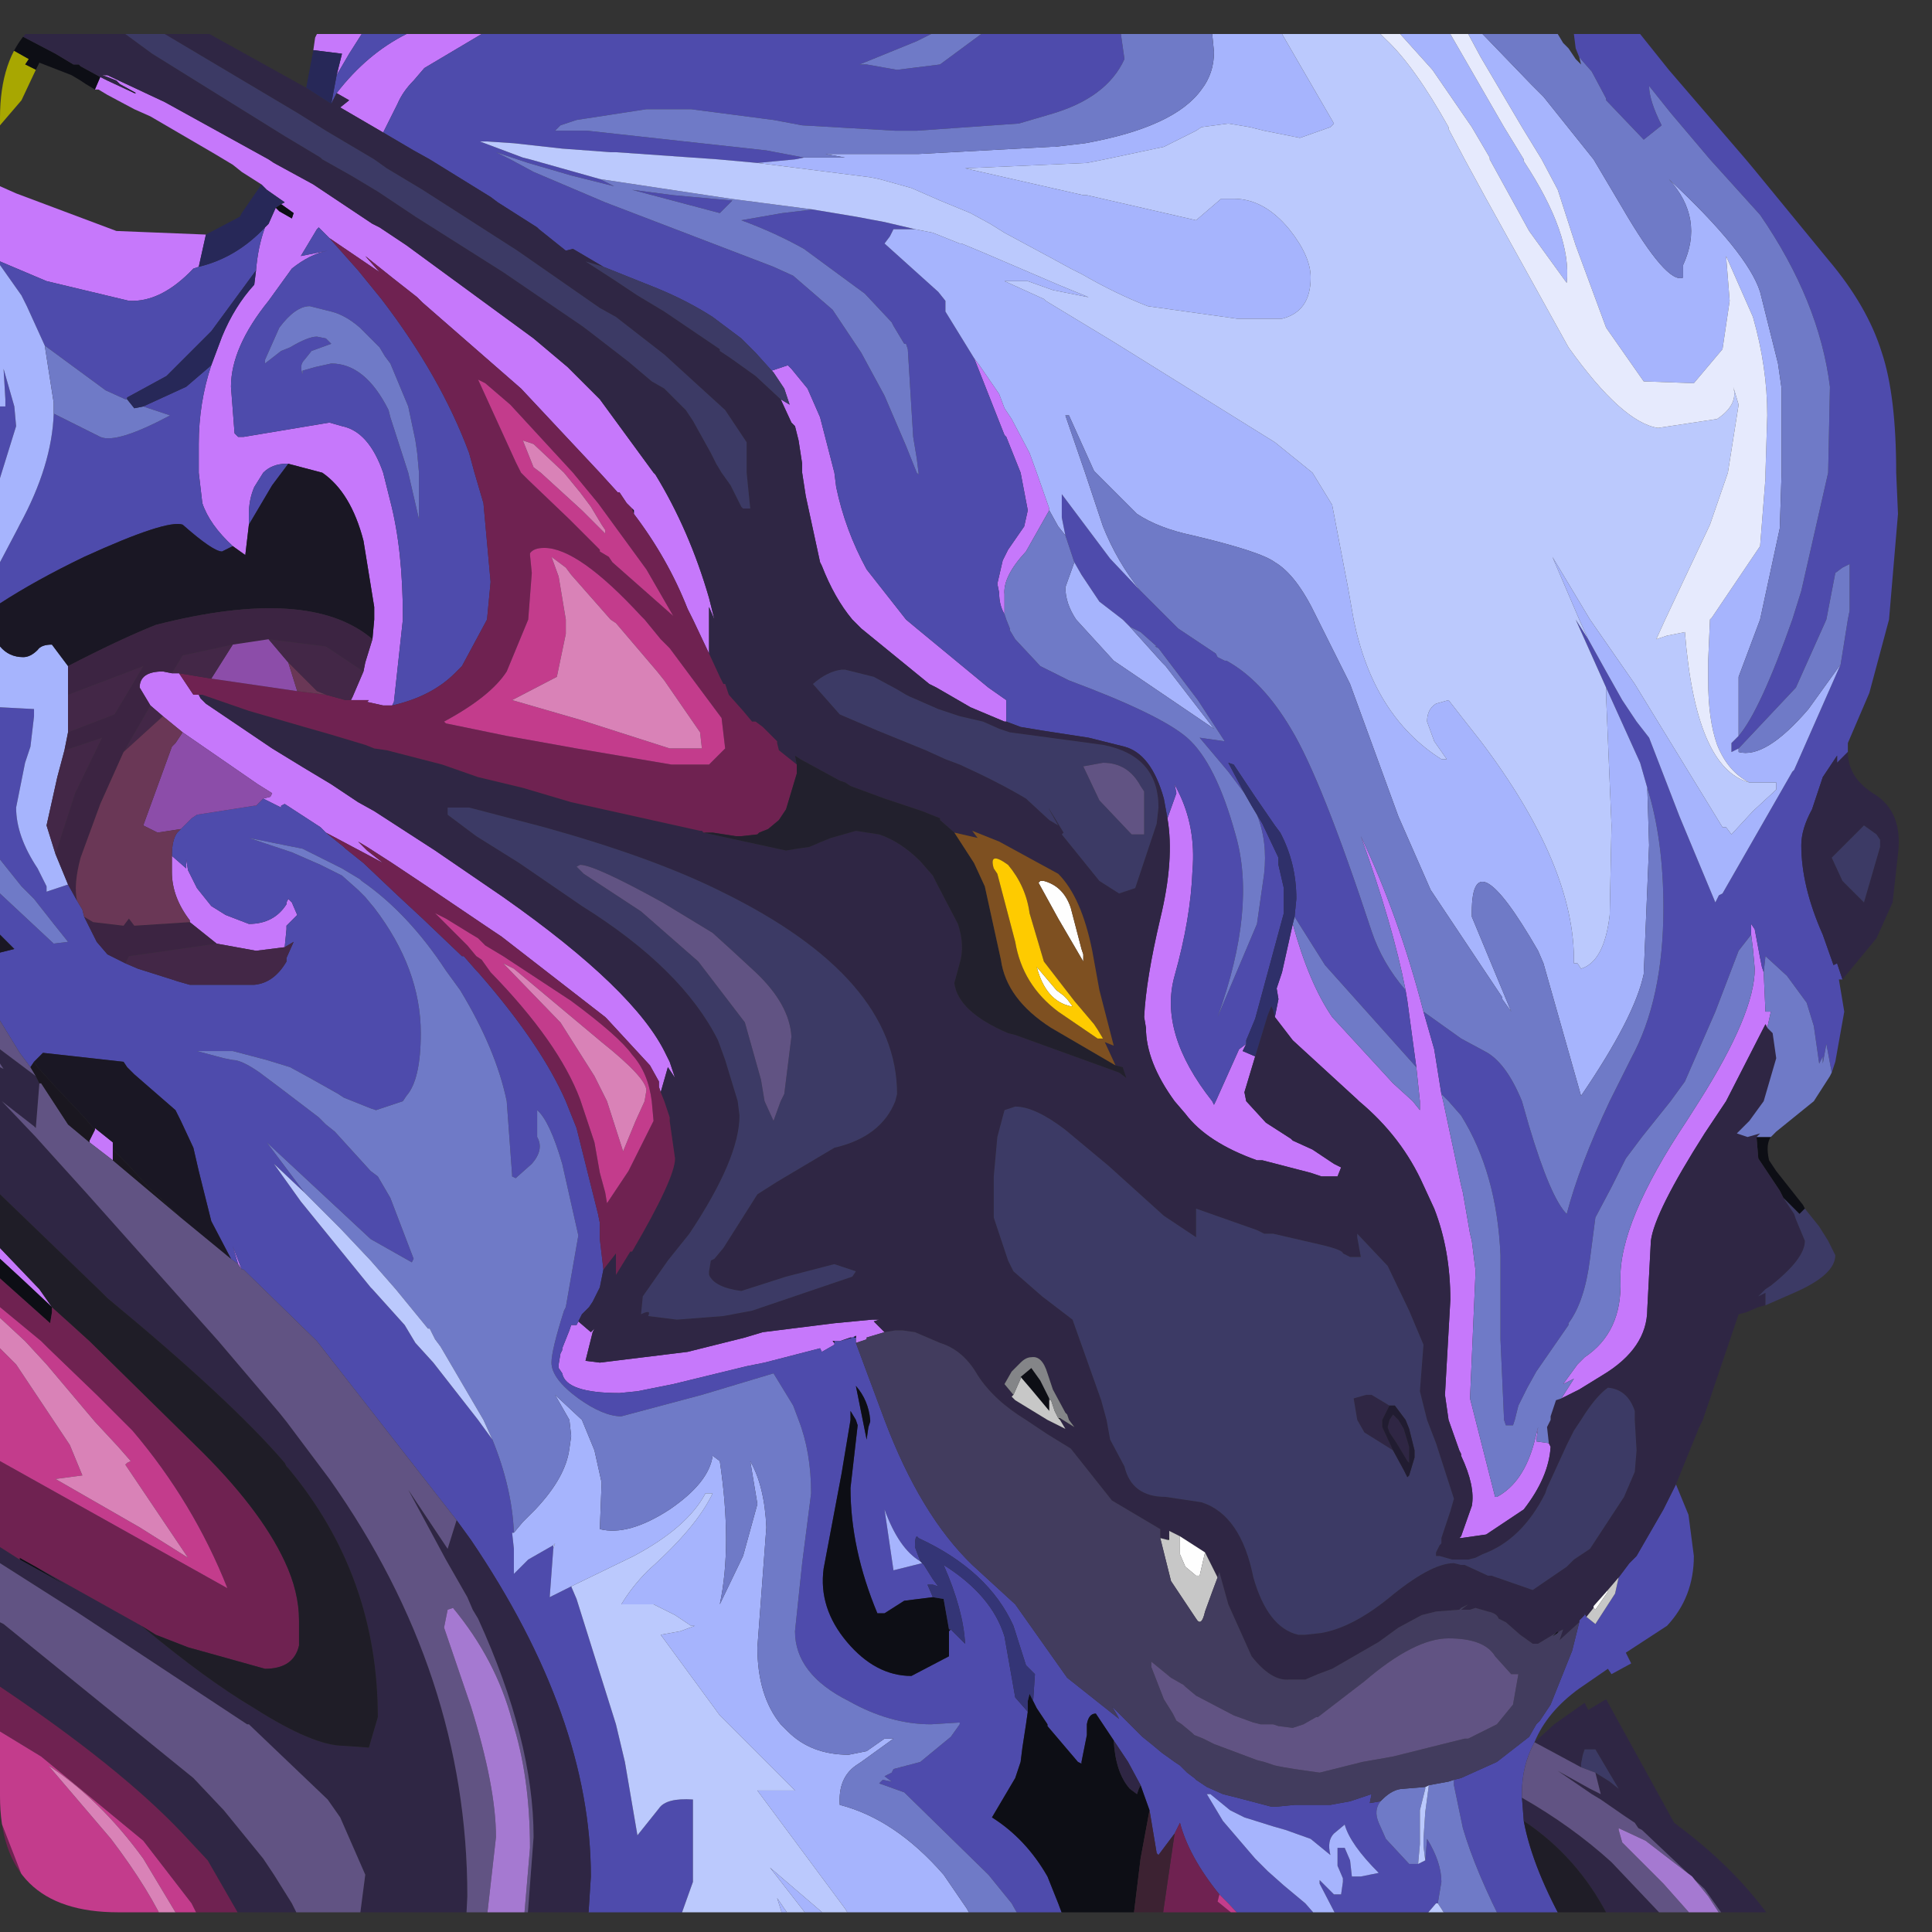 <?xml version="1.0" encoding="UTF-8" standalone="no"?>
<svg xmlns:ffdec="https://www.free-decompiler.com/flash" xmlns:xlink="http://www.w3.org/1999/xlink" ffdec:objectType="frame" height="53.95px" width="53.95px" xmlns="http://www.w3.org/2000/svg">
  <rect width="100%" height="100%" fill="#333333" stroke="none"/>
  <g transform="matrix(1.0, 0.0, 0.0, 1.0, 0.0, 0.0)">
    <clipPath id="clipPath0" transform="matrix(1.0, 0.0, 0.0, 1.0, 0.0, 0.0)">
      <path d="M50.5 0.0 Q53.95 0.0 53.95 3.3 L53.95 50.15 Q53.95 53.4 50.5 53.4 L3.3 53.4 Q0.0 53.4 0.0 50.15 L0.0 3.3 Q0.0 0.0 3.3 0.0 L50.5 0.0" fill="#000000" fill-rule="evenodd" stroke="none"/>
    </clipPath>
    <g clip-path="url(#clipPath0)">
      <use ffdec:characterId="2399" height="53.0" transform="matrix(1.0, 0.0, 0.0, 1.0, 0.0, 0.95)" width="53.0" xlink:href="#shape1"/>
    </g>
    <use ffdec:characterId="2400" height="53.4" transform="matrix(1.0, 0.0, 0.0, 1.0, 0.0, 0.0)" width="53.95" xlink:href="#shape2"/>
  </g>
  <defs>
    <g id="shape1" transform="matrix(1.0, 0.0, 0.0, 1.0, 0.0, -0.95)">
      <path d="M0.0 35.15 L0.0 34.85 1.1 36.0 1.45 36.5 0.65 35.75 0.0 35.15 M0.0 7.3 L0.0 5.2 0.45 5.4 3.25 6.45 5.75 6.55 5.55 7.45 5.4 7.5 Q4.5 8.45 3.6 8.4 L1.3 7.85 0.0 7.3 M7.3 5.15 L6.75 4.8 6.5 4.6 6.25 4.45 6.0 4.3 4.2 3.25 3.75 3.05 3.0 2.65 2.75 2.5 2.65 2.5 2.8 2.15 3.0 2.25 3.75 2.6 3.8 2.6 3.35 2.35 3.3 2.3 3.25 2.25 3.0 2.15 2.85 2.1 3.0 2.1 4.6 2.85 7.5 4.45 7.65 4.55 8.75 5.15 10.4 6.25 10.6 6.35 11.35 6.85 14.9 9.45 15.85 10.25 16.75 11.15 18.25 13.2 18.3 13.25 Q19.25 14.8 19.8 16.7 L19.95 17.3 19.8 16.95 19.8 18.25 19.35 17.3 19.2 17.0 Q18.65 15.6 17.7 14.35 L17.7 14.25 17.65 14.2 17.5 14.05 17.3 13.75 17.25 13.75 16.75 13.2 14.55 10.85 11.8 8.45 11.65 8.3 10.95 7.75 10.2 7.15 10.6 7.6 9.2 6.65 8.9 6.35 8.85 6.4 8.4 7.15 9.15 7.0 Q8.65 7.1 8.15 7.5 L7.5 8.4 Q6.45 9.7 6.45 10.8 L6.55 12.1 6.65 12.2 6.8 12.2 9.2 11.8 9.55 11.9 Q10.3 12.05 10.7 13.2 L10.9 14.0 Q11.25 15.35 11.25 17.25 L11.25 17.3 11.0 19.6 10.95 19.7 10.9 19.7 10.75 19.7 10.7 19.7 10.25 19.6 10.3 19.55 9.8 19.55 9.85 19.45 10.15 18.75 10.2 18.5 10.4 17.85 10.45 17.3 10.45 16.95 10.15 15.1 Q9.8 13.75 9.0 13.2 L8.05 12.95 8.0 12.95 Q7.6 12.95 7.35 13.2 L7.1 13.6 Q6.95 13.95 6.95 14.35 L6.95 14.65 6.85 15.5 6.5 15.25 Q5.85 14.65 5.65 14.05 L5.55 13.2 5.55 12.4 Q5.55 11.25 5.9 10.2 L6.2 9.4 Q6.55 8.55 7.1 7.95 L7.15 7.55 Q7.2 6.9 7.4 6.35 L7.5 6.25 7.7 5.8 7.8 5.9 8.15 6.1 8.2 5.95 7.85 5.7 7.95 5.65 7.45 5.3 7.3 5.15 M8.75 1.4 L8.8 1.05 8.85 0.95 10.1 0.95 9.75 1.5 9.4 2.1 9.55 1.5 8.75 1.4 M11.35 0.95 L13.45 0.95 11.85 1.9 11.55 2.25 Q11.25 2.55 11.1 2.9 L10.7 3.7 9.5 3.0 9.75 2.8 9.4 2.6 Q10.25 1.5 11.35 0.95 M39.75 28.25 L40.05 29.3 40.25 30.55 40.3 30.75 40.8 33.1 40.85 33.3 41.05 34.45 41.1 34.65 41.2 35.45 41.2 35.6 41.05 39.05 41.75 41.8 41.8 41.8 Q42.55 41.4 42.85 40.25 L42.95 39.85 42.9 40.25 43.25 40.3 43.3 40.4 Q43.25 41.25 42.55 42.15 L41.5 42.85 40.8 42.95 40.75 42.95 40.8 42.9 41.1 42.05 Q41.2 41.5 40.8 40.65 L40.8 40.6 40.75 40.5 40.45 39.65 40.35 38.95 40.5 36.3 Q40.5 34.9 40.05 33.75 L39.75 33.1 Q39.15 31.75 37.95 30.75 L37.9 30.7 36.1 29.05 35.6 28.4 35.7 27.9 35.65 27.6 35.8 27.15 36.1 25.8 Q36.55 27.45 37.2 28.4 L38.9 30.25 39.45 30.75 39.65 31.0 39.65 30.75 39.55 29.8 39.3 27.95 39.25 27.65 Q38.9 25.85 38.0 23.35 39.05 25.55 39.75 28.25 M48.9 26.1 L48.9 25.8 49.0 25.95 49.15 26.75 49.2 27.0 49.25 27.15 49.3 28.25 49.45 28.25 49.35 28.7 49.3 28.6 48.2 30.75 47.6 31.65 Q46.2 33.85 46.1 34.65 L46.0 36.55 Q46.0 37.65 44.75 38.4 L44.1 38.8 43.6 39.05 43.95 38.5 43.65 38.65 44.05 38.1 44.1 38.05 44.25 37.9 Q45.3 37.2 45.25 35.75 45.2 34.15 47.1 31.3 L47.45 30.75 Q49.0 28.3 49.0 27.05 L48.95 26.5 48.9 26.1 M27.2 10.0 L27.35 10.2 27.9 11.0 28.05 11.4 28.25 11.7 28.75 12.65 28.95 13.2 29.3 14.2 29.3 14.25 28.65 15.4 Q28.0 16.1 28.05 16.6 L28.05 17.15 Q27.9 16.9 27.9 16.55 L27.85 16.3 28.0 15.65 28.15 15.35 28.6 14.7 28.7 14.25 28.5 13.2 28.1 12.2 28.05 12.15 27.3 10.25 27.2 10.0 M24.7 37.2 L24.2 37.35 24.2 37.4 23.9 37.5 23.9 37.35 23.9 37.3 23.8 37.35 23.75 37.35 23.45 37.45 23.3 37.45 23.25 37.45 23.3 37.5 23.3 37.55 22.95 37.75 22.9 37.65 21.35 38.05 20.85 38.15 18.8 38.65 17.8 38.85 17.3 38.9 Q15.8 38.9 15.7 38.35 L15.6 38.2 15.6 38.1 15.65 37.8 15.7 37.7 15.7 37.65 15.9 37.15 15.95 37.0 16.1 37.0 16.15 36.9 16.5 37.2 16.6 37.1 16.55 37.2 16.35 38.0 16.75 38.05 19.2 37.75 20.8 37.35 21.3 37.2 23.3 36.95 24.35 36.85 24.55 36.85 24.4 36.9 24.7 37.2 M21.55 10.35 L22.0 10.2 22.1 10.3 22.55 10.85 22.9 11.65 23.3 13.2 23.35 13.6 Q23.6 14.8 24.2 15.9 L25.3 17.3 25.6 17.55 27.6 19.2 28.1 19.55 28.1 20.15 28.05 20.15 27.1 19.75 26.15 19.2 25.95 19.1 24.05 17.55 23.8 17.3 Q23.3 16.7 22.95 15.8 L22.9 15.7 22.5 13.85 22.4 13.2 22.4 12.95 22.3 12.3 22.2 11.9 22.1 11.8 21.8 11.15 22.05 11.3 21.9 10.85 21.6 10.4 21.55 10.35 M32.6 22.85 L32.85 22.15 32.8 21.9 32.9 22.1 Q33.4 23.1 33.3 24.3 33.25 25.65 32.8 27.25 32.35 28.85 33.85 30.75 L33.9 30.85 33.95 30.75 34.6 29.3 34.8 29.15 34.7 29.35 35.05 29.5 34.75 30.5 34.8 30.75 35.35 31.35 36.05 31.8 36.1 31.85 36.65 32.1 37.25 32.5 37.45 32.6 37.35 32.85 37.05 32.85 36.9 32.85 36.6 32.75 35.25 32.4 35.1 32.4 Q33.7 31.9 33.1 31.1 L32.8 30.75 Q32.0 29.65 32.0 28.7 L31.95 28.4 Q32.0 27.35 32.4 25.65 32.8 24.0 32.6 22.85 M5.55 19.4 L5.6 19.5 5.65 19.55 5.75 19.65 7.6 20.9 8.5 21.45 9.25 21.9 10.0 22.4 10.45 22.65 12.15 23.75 14.05 25.05 Q17.75 27.65 18.6 29.45 L18.7 29.65 18.85 30.1 18.65 29.8 18.45 30.5 18.4 30.35 18.4 30.2 18.15 29.75 16.95 28.45 16.9 28.4 14.0 26.15 13.7 25.95 11.85 24.7 10.95 24.1 10.25 23.65 10.0 23.5 10.25 23.75 10.7 24.1 9.1 23.25 9.05 23.2 8.95 23.1 7.95 22.45 7.85 22.5 7.85 22.55 7.35 22.3 7.55 22.25 7.6 22.15 7.2 21.9 5.1 20.45 4.55 20.0 4.2 19.7 3.9 19.2 Q3.9 18.75 4.55 18.75 L4.8 18.8 5.0 18.8 5.4 19.4 5.45 19.4 5.55 19.4 M4.8 23.9 L5.2 24.25 5.2 24.0 5.25 24.3 5.5 24.8 5.9 25.3 6.3 25.55 6.95 25.8 Q7.65 25.8 8.0 25.25 L8.0 25.2 8.05 25.1 8.15 25.2 8.3 25.55 8.05 25.8 8.0 25.85 8.0 25.95 7.95 26.45 7.15 26.55 6.05 26.35 5.3 25.75 5.3 25.7 Q4.8 25.05 4.8 24.35 L4.8 23.9 M6.65 35.3 L6.5 34.8 6.75 35.45 6.65 35.3 M2.65 31.55 L2.65 31.5 3.15 31.9 3.15 32.1 3.15 32.25 3.15 32.4 2.5 31.9 2.5 31.85 2.65 31.55" fill="#c778fc" fill-rule="evenodd" stroke="none"/>
      <path d="M44.1 1.6 L44.0 1.35 43.95 0.95 45.8 0.95 46.6 1.95 48.75 4.45 49.0 4.75 51.05 7.25 Q52.15 8.55 52.55 9.85 52.95 11.05 52.95 13.2 L53.0 14.35 52.75 17.3 52.2 19.35 51.6 20.75 51.6 21.0 51.3 21.3 51.3 21.1 50.9 21.7 50.6 22.6 Q50.3 23.15 50.3 23.6 50.3 24.75 50.9 26.1 L51.2 26.95 51.3 26.9 51.45 27.35 51.35 27.35 51.5 28.25 51.25 29.65 51.15 29.95 51.0 29.15 50.9 29.7 50.9 29.5 50.8 29.7 50.65 28.65 50.45 28.0 49.9 27.25 49.3 26.7 49.25 27.15 49.2 27.0 49.15 26.75 49.0 25.95 48.9 25.8 48.9 26.1 48.55 26.55 47.9 28.25 47.05 30.2 46.65 30.75 45.85 31.75 45.4 32.35 45.0 33.15 44.55 34.0 44.4 35.15 Q44.25 36.35 43.8 36.95 L43.8 37.0 42.9 38.3 42.65 38.75 42.4 39.25 42.3 39.65 42.25 39.8 42.05 39.8 42.0 39.65 41.9 37.4 41.9 35.05 Q41.8 32.75 40.8 31.15 L40.45 30.75 40.25 30.55 40.05 29.3 39.75 28.25 40.8 29.0 41.45 29.35 Q42.05 29.65 42.5 30.75 L42.7 31.45 Q43.3 33.45 43.75 33.9 44.1 32.55 44.95 30.75 L45.55 29.55 Q46.45 27.9 46.45 25.35 46.45 23.45 46.0 22.0 L45.8 21.3 44.85 19.2 44.0 17.3 44.35 17.85 44.85 18.75 45.3 19.55 45.7 20.15 46.05 20.6 46.9 22.8 47.9 25.2 48.0 25.0 48.1 24.95 50.05 21.55 50.1 21.5 51.4 18.55 51.6 17.3 51.65 17.05 51.65 15.75 51.45 15.85 51.25 16.0 51.0 17.3 50.15 19.2 48.55 20.9 48.35 21.0 48.35 20.75 48.55 20.55 Q49.15 19.85 50.05 17.3 L50.3 16.5 51.05 13.2 51.1 10.8 Q50.8 8.4 49.15 6.0 L47.75 4.45 46.65 3.15 46.05 2.4 Q46.05 2.8 46.4 3.5 L45.9 3.9 44.85 2.8 44.85 2.75 44.45 2.0 44.1 1.6 M46.8 41.45 L47.15 42.3 47.3 43.45 Q47.3 44.6 46.55 45.4 L45.4 46.15 45.55 46.45 45.0 46.75 44.9 46.6 44.1 47.15 Q43.2 47.8 42.85 48.65 42.5 49.3 42.5 50.05 L42.5 50.2 42.55 50.85 Q42.8 52.2 43.8 53.95 L42.1 53.95 42.05 53.9 Q41.2 52.25 40.85 51.05 L40.6 49.85 40.6 49.7 40.8 49.65 41.8 49.2 42.7 48.5 42.9 48.15 43.0 48.05 43.3 47.6 43.9 46.1 44.1 45.3 44.1 45.25 44.15 45.2 44.25 45.1 44.25 45.05 44.3 45.15 44.55 45.35 45.1 44.5 45.2 44.05 45.5 43.65 45.7 43.45 46.45 42.15 46.8 41.45 M38.35 53.95 L37.55 53.95 36.85 52.6 36.85 52.5 37.25 52.9 37.45 52.9 37.5 52.55 37.5 52.45 37.35 52.1 37.35 52.0 37.35 51.6 37.55 51.6 37.7 51.95 37.75 52.4 38.0 52.4 38.5 52.3 Q37.7 51.5 37.55 50.95 L37.25 51.2 Q37.05 51.4 37.15 51.8 L36.6 51.35 35.9 51.1 35.55 51.0 34.75 50.75 34.35 50.55 33.8 50.1 33.7 50.1 34.15 50.85 35.05 51.9 35.4 52.25 35.85 52.65 36.45 53.15 37.15 53.95 35.05 53.95 34.3 53.15 34.05 52.9 Q33.2 51.85 32.95 50.9 L32.8 51.2 32.35 51.8 32.3 51.75 32.1 50.55 31.85 49.85 31.5 49.2 31.1 48.6 30.8 48.15 30.6 47.85 Q30.4 47.85 30.35 48.15 L30.35 48.45 30.2 49.2 30.2 49.25 30.1 49.2 29.25 48.2 29.25 48.15 28.95 47.7 28.85 47.5 28.9 46.75 28.65 46.5 28.3 45.4 Q27.6 43.85 25.65 42.95 25.55 42.8 25.55 43.2 L25.7 43.6 Q25.1 43.25 24.7 42.15 L24.95 43.85 25.75 43.65 25.8 43.7 26.05 44.1 26.2 44.3 26.05 44.25 25.9 44.25 26.05 44.6 25.25 44.7 24.7 45.05 24.5 45.05 Q23.75 43.25 23.75 41.55 L23.95 39.8 23.9 39.65 23.75 39.4 23.75 39.65 23.5 41.15 23.0 43.8 Q22.85 44.9 23.65 45.85 24.45 46.8 25.45 46.8 L26.5 46.25 26.5 45.55 26.55 45.5 26.95 45.9 Q26.9 44.95 26.35 43.7 27.7 44.55 28.05 45.7 L28.35 47.4 28.7 47.8 28.65 48.15 28.55 48.8 28.5 49.2 28.35 49.65 27.7 50.75 Q28.65 51.35 29.25 52.4 L29.55 53.15 29.85 53.95 28.7 53.95 28.25 53.15 27.6 52.35 25.25 50.05 24.55 49.8 24.65 49.7 24.9 49.75 24.7 49.6 24.9 49.5 24.95 49.4 25.7 49.2 26.55 48.5 26.8 48.15 26.8 48.1 26.0 48.15 Q24.85 48.15 23.7 47.5 22.2 46.75 22.2 45.55 L22.4 43.65 22.65 41.7 Q22.65 40.55 22.3 39.65 L22.15 39.25 21.6 38.35 19.6 38.95 17.35 39.55 Q16.85 39.55 16.15 39.05 15.4 38.5 15.4 38.05 15.4 37.7 15.75 36.6 L15.8 36.5 16.15 34.5 15.7 32.5 Q15.35 31.3 15.0 31.0 L15.0 31.75 Q15.2 32.1 14.85 32.5 L14.4 32.9 14.3 32.85 14.3 32.8 14.15 30.75 Q13.85 29.3 12.85 27.65 L12.45 27.1 Q11.4 25.5 10.1 24.6 L10.05 24.55 9.55 24.25 8.45 23.7 6.95 23.4 8.15 23.8 8.95 24.15 9.15 24.25 9.55 24.45 10.0 24.85 10.2 25.05 10.45 25.35 Q11.75 27.05 11.75 28.85 11.75 30.15 11.35 30.6 L11.25 30.75 10.5 31.0 10.35 30.95 9.6 30.65 9.45 30.55 8.65 30.1 8.1 29.8 7.45 29.6 6.5 29.35 6.25 29.35 5.5 29.35 6.25 29.55 6.5 29.6 Q6.75 29.6 7.25 29.95 L7.85 30.4 8.9 31.2 9.1 31.4 9.35 31.6 10.35 32.7 10.55 32.85 10.9 33.45 11.55 35.15 11.5 35.25 10.35 34.6 7.45 31.9 8.5 33.3 7.65 32.5 8.4 33.55 10.35 35.95 10.4 36.0 11.3 37.0 11.6 37.5 12.1 38.05 13.35 39.65 13.75 40.2 Q14.3 41.55 14.35 42.8 L14.3 42.8 14.35 43.25 14.35 43.55 14.35 43.95 14.75 43.55 15.45 43.15 15.45 43.25 15.35 44.6 15.95 44.3 16.1 44.65 17.2 48.15 17.45 49.2 17.8 51.25 18.4 50.5 Q18.6 50.2 19.35 50.25 L19.35 52.55 18.85 53.95 16.4 53.95 16.5 52.4 Q16.5 47.95 13.15 43.0 L12.75 42.45 8.85 37.45 6.8 35.45 6.75 35.45 6.5 34.8 6.65 35.3 6.45 35.15 5.9 34.1 5.55 32.7 5.4 32.05 5.05 31.3 4.9 31.0 3.75 30.0 3.55 29.8 3.45 29.65 1.2 29.4 0.95 29.65 0.85 29.8 0.55 29.4 0.0 28.5 0.0 26.6 0.4 26.5 0.0 26.1 0.0 24.95 1.5 26.35 1.9 26.3 1.5 25.8 0.95 25.1 0.6 24.75 0.0 24.0 0.0 19.75 0.95 19.8 0.95 20.0 0.85 20.85 0.7 21.3 0.45 22.55 Q0.45 23.35 1.05 24.25 L1.3 24.75 1.3 24.9 1.9 24.7 2.15 25.15 2.3 25.4 2.35 25.6 2.45 25.8 2.7 26.3 3.0 26.65 3.5 26.9 3.85 27.05 4.8 27.35 4.95 27.4 5.3 27.5 5.4 27.5 7.1 27.5 Q7.65 27.45 8.0 26.85 L8.0 26.75 8.2 26.3 7.95 26.45 8.0 25.95 8.0 25.85 8.05 25.8 8.3 25.55 8.15 25.2 8.05 25.1 8.0 25.2 8.0 25.25 Q7.65 25.8 6.95 25.8 L6.3 25.55 5.9 25.3 5.5 24.8 5.25 24.3 5.2 24.0 5.2 24.25 4.8 23.9 Q4.8 23.45 4.95 23.25 L5.05 23.15 5.35 22.85 5.5 22.75 7.1 22.5 7.15 22.5 7.35 22.3 7.85 22.55 7.85 22.5 7.95 22.45 8.95 23.1 9.05 23.2 9.1 23.25 9.6 23.65 9.65 23.7 10.15 24.1 11.1 25.0 11.8 25.65 12.9 26.7 12.95 26.7 13.3 27.1 13.35 27.15 Q15.1 29.15 15.8 30.75 L16.1 31.5 16.7 33.9 16.75 34.15 16.75 34.6 16.85 35.45 16.75 35.95 16.55 36.35 16.45 36.5 16.25 36.7 16.15 36.9 16.1 37.0 15.95 37.0 15.9 37.15 15.7 37.65 15.7 37.7 15.65 37.8 15.6 38.1 15.6 38.2 15.7 38.35 Q15.8 38.9 17.3 38.9 L17.8 38.85 18.8 38.65 20.85 38.15 21.35 38.05 22.9 37.65 22.95 37.75 23.3 37.55 23.3 37.5 23.3 37.45 23.45 37.45 23.8 37.35 23.9 37.3 23.85 37.35 23.9 37.35 23.9 37.5 24.7 39.65 Q25.7 42.3 27.15 43.7 L28.35 44.8 29.8 46.85 31.25 48.0 31.2 47.9 31.05 47.65 31.2 47.8 31.55 48.15 31.9 48.5 32.15 48.7 32.45 48.95 32.8 49.2 32.95 49.3 33.15 49.5 33.35 49.65 33.4 49.7 33.7 49.9 34.15 50.1 34.55 50.2 35.5 50.45 35.65 50.45 36.15 50.4 36.6 50.4 36.8 50.4 37.15 50.4 37.7 50.3 38.3 50.1 38.25 50.35 38.55 50.3 Q38.35 50.55 38.5 50.9 L38.7 51.35 39.35 52.05 39.6 52.05 39.7 52.0 39.8 51.95 39.85 51.35 Q40.25 52.0 40.25 52.55 L40.15 53.15 40.1 53.15 39.8 53.5 39.7 53.5 39.1 53.65 38.3 53.85 38.35 53.95 M0.0 16.85 L0.0 15.7 0.5 14.75 0.55 14.65 Q1.45 13.0 1.5 11.55 L2.8 12.2 Q3.25 12.4 4.75 11.6 L4.0 11.35 5.2 10.8 5.9 10.2 Q5.55 11.25 5.55 12.4 L5.55 13.2 5.65 14.05 Q5.85 14.65 6.5 15.25 L6.2 15.4 Q5.95 15.4 5.1 14.65 4.65 14.5 2.35 15.55 1.0 16.2 0.0 16.85 M0.0 13.35 L0.0 11.35 0.15 11.35 0.15 11.15 0.1 10.3 0.4 11.35 0.45 11.9 0.0 13.35 M0.0 7.4 L0.0 7.3 1.3 7.85 3.6 8.4 Q4.5 8.45 5.4 7.5 L5.55 7.45 Q6.6 7.2 7.4 6.35 7.2 6.9 7.15 7.55 L5.9 9.25 5.6 9.55 4.65 10.5 3.55 11.1 3.55 11.15 3.5 11.15 2.95 10.9 1.25 9.65 0.75 8.55 0.6 8.25 0.0 7.4 M10.1 0.95 L11.35 0.95 Q10.25 1.5 9.4 2.6 L9.25 2.9 9.4 2.1 9.75 1.5 10.1 0.95 M13.45 0.95 L26.0 0.95 25.6 1.15 24.25 1.7 24.0 1.8 24.2 1.8 25.05 1.95 26.25 1.8 27.4 0.95 31.3 0.95 31.4 1.65 Q30.9 2.75 29.3 3.2 L28.45 3.45 25.6 3.65 25.25 3.65 25.0 3.65 22.4 3.5 21.6 3.35 19.3 3.05 18.25 3.05 18.05 3.05 16.1 3.35 15.65 3.5 15.5 3.65 15.8 3.65 16.4 3.65 21.4 4.2 22.45 4.4 22.2 4.45 21.15 4.55 20.05 4.45 17.2 4.25 17.05 4.25 15.7 4.15 14.35 4.0 13.6 3.95 13.4 3.95 14.6 4.4 14.8 4.45 16.75 5.0 17.15 5.2 15.95 4.9 14.75 4.55 14.45 4.45 13.85 4.25 14.25 4.45 14.9 4.8 16.9 5.65 21.6 7.45 22.15 7.7 23.25 8.65 24.05 9.85 24.7 11.05 25.3 12.45 25.6 13.2 25.65 13.25 25.65 13.2 25.6 12.8 25.5 12.2 25.35 9.75 25.3 9.6 25.25 9.6 24.95 9.1 24.9 9.0 24.15 8.2 22.45 6.95 Q21.65 6.5 20.7 6.15 L21.85 5.95 22.7 5.85 23.9 6.05 24.7 6.2 25.55 6.4 24.95 6.4 24.85 6.6 24.7 6.8 26.2 8.15 26.4 8.4 26.4 8.7 27.2 10.0 27.3 10.25 28.05 12.15 28.1 12.2 28.5 13.2 28.7 14.25 28.6 14.7 28.15 15.35 28.0 15.65 27.85 16.3 27.9 16.55 Q27.9 16.9 28.05 17.15 L28.1 17.3 28.2 17.55 28.2 17.6 28.35 17.85 29.05 18.6 29.85 19.0 Q32.4 19.95 33.15 20.6 33.95 21.3 34.5 23.3 35.1 25.35 34.0 28.4 L35.1 25.8 35.3 24.4 Q35.4 23.5 35.1 22.75 L35.25 23.0 35.7 23.95 35.7 24.15 35.85 24.8 35.85 24.85 35.85 25.5 35.05 28.45 34.8 29.05 34.8 29.15 34.6 29.3 33.95 30.75 33.9 30.85 33.85 30.75 Q32.35 28.85 32.8 27.25 33.25 25.65 33.3 24.3 33.4 23.1 32.9 22.1 L32.8 21.9 32.85 22.15 32.6 22.85 32.5 22.3 Q32.15 21.05 31.4 20.85 L30.4 20.6 29.1 20.4 28.5 20.3 28.1 20.15 28.1 19.55 27.6 19.2 25.6 17.55 25.3 17.3 24.2 15.9 Q23.6 14.8 23.35 13.6 L23.3 13.2 22.9 11.65 22.55 10.85 22.1 10.3 22.0 10.2 21.55 10.35 21.1 9.85 20.7 9.45 19.9 8.85 Q19.2 8.4 18.35 8.05 L16.85 7.45 16.0 6.95 15.8 7.0 15.05 6.4 15.0 6.35 13.9 5.65 13.7 5.5 12.0 4.45 11.55 4.2 10.7 3.7 11.1 2.9 Q11.25 2.55 11.55 2.25 L11.85 1.9 13.45 0.95 M29.75 14.95 L29.65 14.45 29.65 14.2 29.65 13.8 31.0 15.6 31.85 16.5 32.65 17.3 32.9 17.55 33.95 18.25 34.0 18.35 34.2 18.45 34.25 18.45 Q35.25 19.0 36.05 20.35 36.9 21.75 38.3 26.0 38.6 26.9 39.25 27.65 L39.3 27.95 39.55 29.8 37.0 26.95 36.15 25.6 36.2 25.1 Q36.2 24.1 35.75 23.25 L35.6 23.05 35.05 22.25 34.45 21.35 34.3 21.3 34.75 22.15 34.3 21.55 33.5 20.6 34.2 20.7 33.45 19.55 32.35 18.1 32.25 18.05 32.3 18.05 31.85 17.65 31.55 17.5 31.35 17.3 30.7 16.8 30.2 16.05 30.0 15.7 29.75 14.95 M20.25 5.8 L20.1 5.95 17.65 5.3 18.8 5.45 20.45 5.6 20.25 5.8 M9.2 6.65 L10.0 7.55 10.65 8.35 Q12.3 10.5 13.1 12.65 L13.25 13.2 13.5 14.05 13.7 16.25 13.6 17.3 12.9 18.6 12.7 18.8 Q12.05 19.45 10.95 19.7 L11.0 19.6 11.25 17.3 11.25 17.25 Q11.25 15.35 10.9 14.0 L10.7 13.2 Q10.3 12.05 9.55 11.9 L9.2 11.8 6.8 12.2 6.65 12.2 6.55 12.1 6.45 10.8 Q6.45 9.7 7.5 8.4 L8.15 7.5 Q8.65 7.1 9.15 7.0 L8.4 7.15 8.85 6.4 8.9 6.35 9.2 6.65 M10.9 11.65 L11.4 13.2 11.7 14.5 11.7 13.2 11.65 12.65 11.6 12.3 11.4 11.35 10.9 10.15 10.75 9.95 10.6 9.7 10.05 9.15 Q9.65 8.8 9.25 8.7 L8.65 8.55 Q8.25 8.55 7.8 9.15 L7.4 10.05 7.4 10.15 7.85 9.8 8.1 9.7 Q8.6 9.4 8.85 9.4 L9.1 9.45 9.25 9.6 8.7 9.8 8.5 10.05 Q8.35 10.2 8.45 10.45 L8.45 10.35 8.8 10.25 9.25 10.15 Q10.2 10.15 10.85 11.45 L10.9 11.65 M6.95 14.65 L6.95 14.35 Q6.95 13.95 7.1 13.6 L7.35 13.2 Q7.6 12.95 8.0 12.95 L8.05 12.95 7.6 13.55 6.95 14.65 M24.3 39.65 Q24.25 39.1 23.9 38.7 L24.2 40.2 24.25 39.85 24.3 39.7 24.3 39.65" fill="#4e4bad" fill-rule="evenodd" stroke="none"/>
      <path d="M49.45 31.75 Q49.3 31.95 49.4 32.4 L49.6 32.7 50.35 33.65 50.4 33.75 50.25 33.9 49.8 33.45 49.7 33.25 49.1 32.35 49.05 31.75 49.45 31.75 M39.25 53.95 L38.35 53.95 38.3 53.85 39.1 53.65 39.25 53.95 M31.6 53.95 L29.85 53.95 29.55 53.15 29.25 52.4 Q28.65 51.35 27.7 50.75 L28.35 49.65 28.5 49.2 28.55 48.8 28.65 48.15 28.7 47.8 28.7 47.5 28.75 47.3 28.85 47.5 28.95 47.7 29.25 48.15 29.25 48.2 30.1 49.2 30.2 49.25 30.2 49.2 30.35 48.45 30.35 48.15 Q30.4 47.85 30.6 47.85 L30.8 48.15 31.1 48.6 Q31.15 49.5 31.55 49.95 L31.75 50.1 31.8 49.95 31.85 49.85 32.1 50.55 31.85 51.9 31.6 53.95 M0.0 35.7 L0.0 35.15 0.65 35.75 1.45 36.5 1.45 36.65 1.4 36.95 0.0 35.7 M2.65 2.5 L2.4 2.35 2.25 2.25 2.0 2.1 1.1 1.75 1.0 1.95 0.7 1.8 0.8 1.65 0.0 1.2 0.0 0.95 0.5 0.95 1.55 1.5 2.05 1.8 2.1 1.8 2.2 1.8 2.25 1.85 2.8 2.15 2.65 2.5 M43.45 45.6 L43.5 45.55 43.5 45.6 43.35 45.7 43.45 45.6 M17.7 14.35 L17.65 14.2 17.7 14.25 17.7 14.35 M7.85 5.7 L8.2 5.95 8.15 6.1 7.8 5.9 7.7 5.8 7.85 5.7 M3.75 2.6 L3.35 2.35 3.8 2.6 3.75 2.6 M0.55 43.55 L0.55 43.5 1.0 43.75 1.9 44.3 0.55 43.55 M28.5 38.45 L28.8 38.2 29.05 38.55 29.3 39.05 29.3 39.1 29.3 39.4 28.8 38.8 28.5 38.45 M29.55 39.6 L29.6 39.6 29.6 39.65 29.55 39.6 M23.8 37.35 L23.45 37.45 23.75 37.35 23.8 37.35 M23.3 37.45 L23.3 37.5 23.25 37.45 23.3 37.45 M26.55 45.5 L26.5 45.55 26.5 46.25 25.45 46.8 Q24.45 46.8 23.65 45.85 22.85 44.9 23.0 43.8 L23.5 41.15 23.75 39.65 23.75 39.4 23.9 39.65 23.95 39.8 23.75 41.55 Q23.75 43.25 24.5 45.05 L24.7 45.05 25.25 44.7 26.05 44.6 26.35 44.65 26.5 45.5 26.55 45.5 M24.3 39.65 L24.3 39.7 24.25 39.85 24.2 40.2 23.9 38.7 Q24.25 39.1 24.3 39.65 M32.65 42.95 L32.65 43.0 32.6 43.0 32.65 42.95" fill="#0d0e15" fill-rule="evenodd" stroke="none"/>
      <path d="M51.6 21.0 Q51.6 21.7 52.3 22.15 53.15 22.65 53.0 23.85 L52.85 25.2 52.4 26.2 51.45 27.35 51.3 26.9 51.2 26.95 50.9 26.1 Q50.3 24.75 50.3 23.6 50.3 23.15 50.6 22.6 L50.9 21.7 51.3 21.1 51.3 21.3 51.6 21.0 M49.3 36.45 L49.1 36.5 48.75 36.65 48.55 36.7 47.55 39.65 47.45 39.85 46.8 41.45 46.45 42.15 45.7 43.45 45.5 43.65 45.2 44.05 44.9 44.4 44.5 44.85 44.5 44.9 44.3 45.15 44.25 45.05 44.25 45.1 44.15 45.2 44.1 45.25 44.1 45.3 43.55 45.8 43.65 45.5 43.55 45.55 43.5 45.6 43.5 45.55 43.45 45.6 42.95 45.9 42.8 45.9 42.45 45.65 42.05 45.3 41.85 45.2 Q41.8 45.05 41.55 45.0 L41.2 44.9 41.05 44.95 40.8 44.95 41.0 44.8 40.8 44.9 40.75 44.95 40.1 45.0 39.7 45.1 39.05 45.45 38.5 45.85 37.2 46.6 36.8 46.75 36.45 46.9 36.0 46.9 Q35.5 46.95 34.95 46.25 L34.3 44.8 34.05 43.9 34.0 44.05 33.8 43.65 33.65 43.35 32.95 42.9 32.65 42.75 32.65 42.95 32.6 43.0 32.4 42.95 32.4 42.7 31.05 41.9 29.9 40.45 29.25 40.05 28.8 39.75 28.65 39.65 Q27.75 39.1 27.3 38.4 26.9 37.7 26.25 37.5 L25.55 37.2 25.2 37.15 25.0 37.15 24.7 37.2 24.4 36.9 24.55 36.85 24.35 36.85 23.3 36.95 21.3 37.2 20.8 37.35 19.2 37.75 16.75 38.05 16.35 38.0 16.55 37.2 16.6 37.1 16.5 37.2 16.15 36.9 16.25 36.7 16.45 36.5 16.55 36.35 16.75 35.95 16.85 35.45 17.2 35.0 17.2 35.6 17.6 34.95 17.65 34.95 Q18.85 32.9 18.85 32.35 L18.7 31.3 18.7 31.2 18.55 30.75 18.45 30.5 18.65 29.8 18.85 30.1 18.7 29.65 18.6 29.45 Q17.75 27.65 14.05 25.05 L12.15 23.75 10.45 22.65 10.0 22.4 9.25 21.9 8.5 21.45 7.6 20.9 5.75 19.65 5.65 19.55 5.6 19.5 5.55 19.4 5.65 19.4 6.95 19.85 8.5 20.3 9.2 20.5 10.2 20.8 10.45 20.9 10.8 20.95 12.35 21.35 13.35 21.7 14.6 22.0 15.95 22.4 19.55 23.2 19.6 23.2 19.65 23.25 21.95 23.75 22.25 23.7 22.6 23.65 22.95 23.5 23.2 23.4 23.9 23.2 24.55 23.3 Q25.15 23.5 25.7 24.05 L26.05 24.45 26.15 24.65 26.75 25.8 Q26.95 26.4 26.8 26.9 L26.65 27.45 Q26.75 28.25 28.15 28.85 L28.35 28.9 31.25 29.95 31.45 30.1 31.35 29.8 31.15 29.75 30.85 29.1 31.1 29.2 30.7 27.65 30.5 26.55 Q30.2 25.05 29.55 24.4 L27.9 23.5 27.15 23.2 27.3 23.4 26.65 23.25 26.25 22.9 26.25 22.85 25.75 22.65 25.0 22.4 24.7 22.3 23.75 21.95 23.6 21.85 23.45 21.8 22.35 21.2 22.2 21.1 22.25 21.35 21.75 20.95 21.7 20.75 21.7 20.7 21.3 20.3 21.1 20.15 21.0 20.15 20.75 19.85 20.35 19.4 20.25 19.1 20.2 19.1 20.1 18.9 19.8 18.25 19.8 16.95 19.95 17.3 19.8 16.7 Q19.25 14.8 18.3 13.25 L18.25 13.2 16.75 11.15 15.85 10.25 14.9 9.45 11.35 6.85 10.6 6.35 10.4 6.25 8.75 5.15 7.65 4.55 7.5 4.45 4.6 2.85 3.0 2.1 2.85 2.1 3.0 2.15 3.25 2.25 3.3 2.3 3.35 2.35 3.75 2.6 3.0 2.25 2.8 2.15 2.25 1.85 2.2 1.8 2.1 1.8 2.05 1.8 1.55 1.5 0.5 0.95 3.5 0.95 4.25 1.5 7.95 3.8 8.95 4.4 9.0 4.45 9.8 4.9 10.55 5.35 11.6 6.05 14.05 7.6 16.25 9.1 16.45 9.25 17.55 10.1 18.2 10.65 18.55 10.85 19.15 11.45 19.35 11.75 19.85 12.65 20.0 12.95 20.15 13.2 20.4 13.55 20.7 14.15 20.75 14.2 20.95 14.2 20.85 13.2 20.85 12.35 20.25 11.45 18.55 9.9 17.2 8.85 16.75 8.6 14.45 7.0 11.8 5.3 10.8 4.7 10.45 4.45 9.1 3.65 8.3 3.15 4.6 0.95 5.85 0.95 8.55 2.45 9.25 2.9 9.4 2.6 9.75 2.8 9.5 3.0 10.7 3.7 11.55 4.2 12.0 4.45 13.7 5.5 13.9 5.65 15.0 6.35 15.05 6.4 15.8 7.0 16.0 6.95 16.85 7.45 16.35 7.3 17.2 7.85 17.8 8.25 18.55 8.7 20.1 9.75 20.1 9.8 20.4 10.0 21.1 10.5 21.8 11.15 22.1 11.8 22.2 11.9 22.3 12.3 22.4 12.95 22.4 13.2 22.5 13.85 22.9 15.7 22.95 15.8 Q23.3 16.7 23.8 17.3 L24.05 17.55 25.95 19.1 26.15 19.2 27.1 19.75 28.05 20.15 28.1 20.15 28.5 20.3 29.1 20.4 30.4 20.6 31.4 20.85 Q32.15 21.05 32.5 22.3 L32.6 22.85 Q32.8 24.0 32.4 25.65 32.0 27.35 31.95 28.4 L32.0 28.7 Q32.0 29.65 32.8 30.75 L33.1 31.1 Q33.7 31.9 35.1 32.4 L35.25 32.4 36.6 32.75 36.9 32.85 37.05 32.85 37.35 32.85 37.45 32.6 37.25 32.5 36.65 32.1 36.1 31.85 36.05 31.8 35.35 31.35 34.8 30.75 34.75 30.5 35.05 29.5 35.4 28.35 35.5 28.1 35.55 28.2 35.6 28.4 36.1 29.05 37.9 30.7 37.95 30.75 Q39.15 31.75 39.75 33.1 L40.05 33.75 Q40.5 34.9 40.5 36.3 L40.35 38.95 40.45 39.65 40.75 40.5 40.8 40.6 40.8 40.65 Q41.2 41.5 41.1 42.05 L40.8 42.9 40.75 42.95 40.8 42.95 41.5 42.85 42.55 42.15 Q43.25 41.25 43.3 40.4 L43.25 40.3 43.2 39.85 43.3 39.65 43.3 39.55 43.45 39.1 43.6 39.05 44.1 38.8 44.75 38.4 Q46.0 37.65 46.0 36.55 L46.1 34.65 Q46.2 33.85 47.6 31.65 L48.2 30.75 49.3 28.6 49.35 28.7 49.5 28.85 49.6 29.55 49.25 30.75 48.85 31.3 48.5 31.65 48.8 31.75 49.15 31.65 49.05 31.75 49.1 32.35 49.7 33.25 49.8 33.45 50.1 33.9 50.15 34.05 50.4 34.65 Q50.4 35.15 49.45 35.9 L49.3 36.0 49.1 36.2 49.3 36.1 49.3 36.45 M42.85 48.65 L43.4 48.15 44.25 47.55 44.35 47.75 44.85 47.45 46.75 50.9 Q48.65 52.3 49.7 53.95 L48.45 53.95 47.6 52.75 45.85 51.1 45.75 51.05 45.65 50.9 45.35 50.7 44.7 50.25 44.45 50.1 43.5 49.45 44.4 49.95 44.7 50.1 44.55 49.5 44.95 49.75 45.2 49.95 44.55 48.85 44.25 48.85 44.2 49.0 44.15 49.25 44.15 49.35 42.85 48.65 M46.85 53.95 L45.1 53.95 44.9 53.5 Q44.05 51.85 42.55 50.85 L42.5 50.2 Q43.9 51.0 45.0 52.0 L46.85 53.95 M16.4 53.95 L14.7 53.95 14.9 51.3 Q14.9 48.6 13.35 45.2 L13.2 44.95 13.05 44.6 12.45 43.55 11.4 41.6 12.5 43.25 12.75 42.45 13.15 43.0 Q16.5 47.95 16.5 52.4 L16.4 53.95 M13.0 53.95 L9.95 53.95 10.05 53.5 10.2 52.35 9.5 50.75 9.15 50.25 6.95 48.15 6.9 48.15 2.2 45.05 0.0 43.65 0.0 43.2 0.55 43.55 1.9 44.3 1.0 43.75 3.95 45.4 Q5.75 46.9 7.1 47.7 8.75 48.75 9.6 48.75 L10.3 48.8 10.55 47.95 Q10.55 44.0 8.05 41.0 L8.0 40.95 7.95 40.85 Q6.45 39.1 3.0 36.25 L2.8 36.05 0.0 33.35 0.0 29.8 0.1 29.85 0.0 29.7 0.0 29.3 1.0 30.05 1.1 30.25 1.0 31.5 0.95 31.45 0.05 30.75 1.0 31.75 1.45 32.25 2.4 33.3 6.1 37.45 7.8 39.45 8.0 39.7 9.2 41.3 Q13.05 46.75 13.05 52.95 L13.0 53.95 M8.55 53.95 L6.95 53.95 5.8 51.95 5.1 51.2 Q3.35 49.35 0.0 47.1 L0.0 45.3 0.1 45.35 5.4 49.65 6.25 50.55 7.35 51.9 7.65 52.35 8.15 53.15 8.5 53.85 8.55 53.95 M52.4 23.3 L52.05 23.05 51.15 23.95 51.45 24.6 52.05 25.2 52.5 23.65 52.5 23.45 52.4 23.3 M45.65 39.65 L45.65 39.4 Q45.45 38.8 44.9 38.75 44.55 39.0 44.15 39.65 L43.95 39.95 43.75 40.35 43.2 41.55 43.15 41.7 Q42.5 43.0 41.4 43.4 L41.2 43.5 41.0 43.55 40.8 43.55 40.7 43.55 40.55 43.55 40.2 43.45 40.1 43.45 40.1 43.35 40.2 43.15 40.25 43.1 40.25 42.95 40.5 42.2 40.6 41.85 40.1 40.3 39.85 39.65 39.65 38.85 39.75 37.55 39.35 36.6 38.75 35.35 37.9 34.45 37.9 34.55 38.0 35.1 37.7 35.1 37.5 35.0 Q37.5 34.9 36.85 34.75 L35.55 34.45 35.3 34.45 35.1 34.35 33.4 33.75 33.4 34.55 32.5 33.95 30.95 32.55 29.75 31.55 Q28.9 30.9 28.35 30.9 L28.05 31.0 27.85 31.75 27.75 32.85 27.75 34.0 28.15 35.2 28.3 35.5 29.1 36.2 29.95 36.85 30.75 39.1 30.9 39.65 31.0 40.2 31.4 40.95 Q31.6 41.8 32.55 41.8 L33.55 41.95 Q34.65 42.3 35.0 44.05 35.4 45.45 36.25 45.65 L36.45 45.65 36.9 45.6 Q37.75 45.45 38.75 44.65 39.95 43.65 40.6 43.65 L40.8 43.7 40.9 43.7 41.55 44.0 41.65 44.0 42.8 44.4 43.75 43.75 43.95 43.55 44.4 43.25 45.35 41.8 45.65 41.1 45.7 40.5 45.65 39.65 M23.6 18.7 L23.5 18.7 Q23.1 18.75 22.7 19.1 L23.45 19.95 24.5 20.4 25.85 20.95 26.4 21.2 26.8 21.35 Q27.9 21.85 28.65 22.3 L29.3 22.9 29.55 23.05 Q28.95 22.0 29.7 23.25 L29.65 23.3 30.7 24.6 31.25 24.95 31.7 24.8 31.85 24.35 32.3 23.0 32.35 22.55 Q32.35 21.1 30.8 20.8 L28.2 20.45 27.9 20.35 27.45 20.15 26.8 20.0 26.2 19.8 25.4 19.45 25.3 19.4 25.05 19.25 24.4 18.9 23.6 18.7 M12.5 22.55 L12.5 22.75 13.3 23.35 14.5 24.1 16.25 25.3 Q19.05 27.05 20.05 29.05 L20.25 29.6 20.6 30.75 20.65 31.15 Q20.65 32.35 19.25 34.45 L18.65 35.2 17.95 36.2 17.9 36.7 Q18.2 36.55 18.1 36.75 L18.9 36.85 20.2 36.75 21.0 36.6 23.8 35.65 23.9 35.5 23.3 35.3 21.95 35.65 20.7 36.05 Q19.95 35.95 19.8 35.6 L19.8 35.5 19.85 35.2 19.95 35.15 20.2 34.85 21.15 33.35 21.7 33.0 23.3 32.05 Q24.6 31.75 25.0 30.75 L25.05 30.55 Q25.05 27.3 20.15 24.9 18.25 23.95 15.2 23.1 L13.1 22.55 12.5 22.55 M29.6 39.6 L30.0 39.85 29.85 39.65 29.8 39.5 29.75 39.45 29.4 38.8 29.3 38.5 29.25 38.35 Q29.1 37.85 28.8 37.9 28.65 37.9 28.5 38.05 L28.35 38.2 28.25 38.3 28.05 38.65 28.3 38.95 28.25 39.0 28.35 39.1 29.25 39.65 29.65 39.85 29.75 39.9 29.6 39.65 29.6 39.6 M31.1 48.6 L31.5 49.2 31.85 49.85 31.8 49.95 31.75 50.1 31.55 49.95 Q31.15 49.5 31.1 48.6 M38.8 39.25 L38.65 39.55 38.6 39.65 38.6 39.85 38.9 40.5 38.1 40.0 37.9 39.65 37.8 39.05 38.15 38.95 38.3 38.95 38.8 39.25 M38.9 39.5 L39.05 39.65 39.2 39.9 39.35 40.4 39.35 40.85 39.3 40.8 39.0 40.3 38.8 40.0 38.75 39.85 38.8 39.65 38.9 39.5" fill="#2f2644" fill-rule="evenodd" stroke="none"/>
      <path d="M37.55 53.95 L37.15 53.95 36.45 53.15 35.85 52.65 35.4 52.25 35.05 51.9 34.15 50.85 33.7 50.1 33.8 50.1 34.35 50.55 34.75 50.75 35.55 51.0 35.9 51.1 36.6 51.35 37.15 51.8 Q37.05 51.4 37.25 51.2 L37.55 50.95 Q37.7 51.5 38.5 52.3 L38.0 52.4 37.75 52.4 37.7 51.95 37.55 51.6 37.35 51.6 37.35 52.0 37.35 52.1 37.5 52.45 37.5 52.55 37.45 52.9 37.25 52.9 36.85 52.5 36.85 52.6 37.55 53.95 M27.35 53.95 L24.0 53.95 23.6 53.3 21.15 50.0 22.2 50.0 21.4 49.2 20.35 48.15 20.1 47.9 18.45 45.65 19.0 45.55 19.4 45.4 19.3 45.4 18.85 45.1 18.25 44.8 17.35 44.8 Q17.65 44.3 18.1 43.85 19.45 42.65 19.9 41.7 L19.7 41.7 Q19.2 42.65 17.7 43.45 L15.95 44.3 15.35 44.6 15.45 43.25 15.5 43.1 15.45 43.15 14.75 43.55 14.35 43.95 14.35 43.55 14.35 43.25 14.3 42.8 14.35 42.8 14.6 42.5 14.95 42.15 Q15.8 41.25 15.9 40.45 L15.95 40.1 15.9 39.65 15.5 38.95 16.25 39.65 16.6 40.5 16.8 41.4 16.75 42.7 Q17.55 42.9 18.7 42.15 19.8 41.4 19.9 40.65 L20.1 40.8 Q20.45 43.15 20.1 44.8 L20.75 43.45 21.15 42.0 20.95 40.8 Q21.35 41.5 21.4 42.65 L21.15 46.0 Q21.15 47.35 21.8 48.15 L22.0 48.35 Q22.65 49.0 23.7 49.0 L24.2 48.9 24.7 48.55 24.95 48.55 24.05 49.2 23.9 49.3 Q23.4 49.65 23.45 50.4 25.0 50.8 26.35 52.35 L27.0 53.3 27.35 53.95 M23.6 53.95 L22.9 53.95 21.5 52.15 23.6 53.95 M22.35 53.95 L22.0 53.95 21.7 53.0 22.35 53.95 M0.0 19.75 L0.0 18.05 Q0.25 18.35 0.65 18.35 0.85 18.35 1.05 18.15 1.15 18.0 1.45 18.0 L1.9 18.6 1.9 18.9 1.9 19.4 1.9 20.15 1.9 20.45 1.8 20.95 1.6 21.7 1.3 23.05 1.55 23.85 1.9 24.7 1.3 24.9 1.3 24.75 1.05 24.25 Q0.45 23.35 0.45 22.55 L0.7 21.3 0.85 20.85 0.95 20.0 0.95 19.8 0.0 19.75 M0.0 15.7 L0.0 13.35 0.45 11.9 0.4 11.35 0.1 10.3 0.15 11.15 0.15 11.35 0.0 11.35 0.0 7.4 0.6 8.25 0.75 8.55 1.25 9.65 1.5 11.25 1.5 11.55 Q1.45 13.0 0.55 14.65 L0.5 14.75 0.0 15.7 M33.85 0.95 L35.8 0.95 37.25 3.45 37.15 3.55 36.3 3.85 35.3 3.65 34.9 3.55 34.3 3.45 33.55 3.55 33.4 3.65 32.5 4.1 30.85 4.45 30.35 4.55 26.95 4.7 30.25 5.45 30.35 5.45 33.4 6.15 34.1 5.55 34.45 5.55 Q35.3 5.55 36.0 6.4 36.6 7.15 36.6 7.75 36.6 8.7 35.8 8.9 L34.55 8.9 32.05 8.55 Q31.15 8.2 30.2 7.65 L29.9 7.5 29.35 7.2 28.05 6.5 27.65 6.25 27.1 5.95 26.25 5.6 25.45 5.25 24.55 5.0 24.3 4.95 21.15 4.55 22.2 4.45 22.45 4.4 23.15 4.4 23.6 4.4 23.05 4.3 24.7 4.3 24.85 4.3 25.65 4.3 29.35 4.1 29.45 4.1 30.3 4.0 Q32.8 3.55 33.55 2.5 33.9 2.05 33.9 1.45 L33.85 0.95 M39.1 0.95 L40.5 0.95 42.0 3.55 42.55 4.45 42.55 4.5 Q43.9 6.55 43.75 7.9 L42.7 6.45 41.6 4.45 41.6 4.4 41.1 3.55 40.0 1.95 39.1 0.95 M41.0 0.95 L41.4 0.95 42.75 2.35 43.1 2.7 44.5 4.45 45.3 5.8 Q46.55 7.95 47.0 7.75 L47.0 7.4 Q47.6 6.1 46.6 5.0 48.8 7.05 49.15 8.15 L49.65 10.15 49.75 10.85 49.75 10.9 49.75 11.45 49.75 13.2 49.7 14.75 49.15 17.3 48.55 18.9 48.55 20.55 48.35 20.75 48.35 21.0 48.55 20.9 48.55 21.0 Q49.3 21.2 50.5 19.8 L51.4 18.55 50.1 21.5 50.05 21.55 48.1 24.95 48.0 25.0 47.9 25.2 46.9 22.8 46.05 20.6 45.7 20.15 45.3 19.55 44.85 18.75 44.35 17.85 44.1 17.3 43.35 15.55 44.4 17.3 45.65 19.1 48.1 23.1 48.2 23.1 48.35 23.3 48.95 22.65 49.6 22.05 49.6 21.85 48.85 21.85 Q48.25 21.55 47.95 20.8 47.7 20.1 47.7 19.0 L47.7 18.45 47.75 17.3 47.8 17.25 49.15 15.25 49.3 13.35 49.3 13.2 49.35 11.6 Q49.35 10.25 48.95 8.85 L48.2 7.15 48.3 8.4 48.1 9.75 47.3 10.7 45.9 10.65 44.85 9.15 44.0 6.85 43.5 5.3 43.05 4.45 42.5 3.55 41.35 1.6 41.0 0.95 M44.85 19.2 L45.8 21.3 46.0 22.0 46.05 23.6 45.9 27.2 Q45.65 28.4 44.15 30.6 L43.1 26.9 42.95 26.55 Q41.05 23.25 41.1 25.6 L42.2 28.25 41.95 27.9 41.95 27.85 39.95 24.85 39.05 22.8 37.7 19.1 36.8 17.3 36.75 17.2 Q36.2 16.05 35.6 15.7 35.2 15.4 33.3 14.95 32.35 14.75 31.75 14.35 L30.55 13.15 29.85 11.6 29.75 11.6 30.3 13.2 30.8 14.7 Q31.2 15.7 31.85 16.5 L31.0 15.6 29.65 13.8 29.65 14.2 29.65 14.45 29.75 14.95 29.55 14.7 29.3 14.25 29.3 14.2 28.95 13.2 28.75 12.65 28.25 11.7 28.05 11.4 27.9 11.0 27.35 10.2 27.2 10.0 26.4 8.7 26.4 8.4 26.2 8.15 24.7 6.8 24.85 6.6 24.95 6.4 25.55 6.4 26.05 6.5 26.8 6.8 26.85 6.8 27.45 7.05 29.55 7.95 30.4 8.3 29.4 8.1 28.7 7.85 28.05 7.85 29.15 8.35 29.2 8.4 31.1 9.55 35.6 12.35 36.65 13.2 37.2 14.1 37.65 16.45 37.8 17.3 Q38.35 20.0 40.25 21.2 L40.4 21.2 40.05 20.7 39.85 20.15 Q39.85 19.8 40.1 19.65 L40.45 19.55 40.8 20.0 41.35 20.7 Q44.0 24.2 43.95 26.9 L44.05 26.9 44.15 27.05 Q44.8 26.85 44.95 25.55 L45.0 23.05 44.85 19.45 44.85 19.2 M30.0 15.7 L30.2 16.05 30.7 16.8 31.35 17.3 31.55 17.5 32.45 18.5 32.55 18.6 33.9 20.35 31.1 18.45 30.05 17.3 Q29.75 16.85 29.75 16.4 L30.0 15.7 M25.75 43.65 L24.95 43.85 24.7 42.15 Q25.1 43.25 25.7 43.6 L25.75 43.65" fill="#a7b5fe" fill-rule="evenodd" stroke="none"/>
      <path d="M1.0 1.95 L0.6 2.8 0.0 3.5 0.0 1.2 0.8 1.65 0.7 1.8 1.0 1.95" fill="#a9a801" fill-rule="evenodd" stroke="none"/>
      <path d="M44.5 44.9 L44.5 44.85 44.9 44.4 44.9 44.45 44.55 44.95 44.5 44.9 M29.15 24.6 Q29.7 24.75 29.9 25.35 L30.2 26.5 30.25 26.65 30.25 26.85 29.55 25.65 29.0 24.65 29.05 24.6 29.15 24.6 M28.95 27.0 L29.5 27.65 29.7 27.8 29.8 27.9 29.95 28.1 29.9 28.1 Q29.2 27.95 28.95 27.0 M32.95 42.9 L33.65 43.35 33.5 44.0 33.4 44.0 33.1 43.75 32.95 43.4 32.95 43.1 32.95 42.9" fill="#ffffff" fill-rule="evenodd" stroke="none"/>
      <path d="M50.4 33.75 L50.8 34.25 51.05 34.65 51.25 35.05 Q51.25 35.6 50.1 36.1 L49.3 36.45 49.3 36.1 49.1 36.2 49.3 36.0 49.45 35.9 Q50.4 35.15 50.4 34.65 L50.15 34.05 50.1 33.9 49.8 33.45 50.25 33.9 50.4 33.75 M3.5 0.95 L4.6 0.95 8.3 3.15 9.1 3.65 10.45 4.45 10.8 4.7 11.8 5.3 14.45 7.0 16.75 8.6 17.2 8.85 18.55 9.9 20.25 11.45 20.85 12.35 20.85 13.2 20.95 14.2 20.75 14.2 20.7 14.15 20.4 13.55 20.15 13.2 20.0 12.95 19.85 12.65 19.35 11.75 19.15 11.45 18.55 10.85 18.2 10.65 17.55 10.1 16.45 9.25 16.25 9.1 14.05 7.6 11.6 6.05 10.55 5.35 9.8 4.9 9.0 4.45 8.95 4.4 7.95 3.8 4.25 1.5 3.5 0.95 M52.4 23.3 L52.5 23.45 52.5 23.65 52.05 25.2 51.45 24.6 51.15 23.95 52.05 23.05 52.4 23.3 M45.65 39.65 L45.7 40.5 45.65 41.1 45.35 41.8 44.4 43.25 43.95 43.55 43.75 43.75 42.8 44.4 41.65 44.0 41.55 44.0 40.9 43.7 40.8 43.7 40.6 43.65 Q39.95 43.65 38.75 44.65 37.75 45.45 36.9 45.6 L36.45 45.65 36.25 45.65 Q35.4 45.45 35.0 44.05 34.65 42.3 33.55 41.95 L32.55 41.8 Q31.6 41.8 31.4 40.95 L31.0 40.2 30.9 39.65 30.75 39.1 29.95 36.85 29.1 36.2 28.3 35.5 28.15 35.2 27.75 34.0 27.75 32.85 27.85 31.75 28.05 31.0 28.35 30.9 Q28.9 30.9 29.75 31.55 L30.95 32.55 32.5 33.95 33.4 34.55 33.4 33.75 35.1 34.35 35.3 34.45 35.55 34.45 36.85 34.75 Q37.5 34.9 37.5 35.0 L37.7 35.1 38.0 35.1 37.9 34.55 37.9 34.45 38.75 35.35 39.35 36.6 39.75 37.55 39.65 38.85 39.85 39.65 40.1 40.3 40.6 41.85 40.5 42.2 40.25 42.95 40.25 43.1 40.2 43.15 40.1 43.35 40.1 43.45 40.2 43.45 40.55 43.55 40.7 43.55 40.8 43.55 41.0 43.55 41.2 43.5 41.4 43.4 Q42.5 43.0 43.15 41.7 L43.2 41.55 43.75 40.35 43.95 39.95 44.15 39.65 Q44.55 39.0 44.9 38.75 45.45 38.8 45.65 39.4 L45.65 39.65 M44.15 49.35 L44.15 49.25 44.2 49.0 44.25 48.85 44.55 48.85 45.2 49.95 44.95 49.75 44.55 49.5 44.15 49.35 M21.55 10.35 L21.6 10.4 21.9 10.85 22.05 11.3 21.8 11.15 21.1 10.5 20.4 10.0 20.1 9.8 20.1 9.75 18.55 8.7 17.8 8.25 17.2 7.85 16.35 7.3 16.85 7.45 18.35 8.05 Q19.2 8.4 19.9 8.85 L20.7 9.45 21.1 9.85 21.55 10.35 M23.6 18.7 L24.4 18.9 25.05 19.25 25.3 19.4 25.4 19.45 26.2 19.8 26.8 20.0 27.45 20.15 27.9 20.35 28.2 20.45 30.8 20.8 Q32.35 21.1 32.35 22.55 L32.3 23.0 31.85 24.35 31.7 24.8 31.25 24.95 30.7 24.6 29.65 23.3 29.7 23.25 Q28.95 22.0 29.55 23.05 L29.3 22.9 28.65 22.3 Q27.9 21.85 26.8 21.35 L26.4 21.2 25.85 20.95 24.5 20.4 23.45 19.95 22.7 19.1 Q23.1 18.75 23.5 18.7 L23.6 18.7 M31.85 21.95 Q31.5 21.3 30.8 21.3 L30.25 21.4 30.7 22.35 31.6 23.3 31.95 23.3 31.95 22.1 31.85 21.95 M12.5 22.55 L13.1 22.55 15.2 23.1 Q18.25 23.95 20.15 24.9 25.05 27.3 25.05 30.55 L25.0 30.75 Q24.6 31.75 23.3 32.05 L21.7 33.0 21.15 33.35 20.2 34.85 19.95 35.15 19.85 35.2 19.8 35.5 19.8 35.6 Q19.95 35.95 20.7 36.05 L21.95 35.65 23.3 35.3 23.9 35.5 23.8 35.65 21.0 36.6 20.2 36.75 18.9 36.85 18.1 36.75 Q18.2 36.55 17.9 36.7 L17.95 36.2 18.65 35.2 19.25 34.45 Q20.65 32.35 20.65 31.15 L20.6 30.75 20.25 29.6 20.05 29.05 Q19.05 27.05 16.25 25.3 L14.5 24.1 13.3 23.35 12.5 22.75 12.5 22.55 M16.2 24.15 L16.1 24.2 16.3 24.4 17.9 25.45 19.5 26.85 20.8 28.55 21.25 30.15 21.35 30.75 21.6 31.3 21.8 30.75 21.9 30.55 22.1 28.95 Q22.05 28.05 21.1 27.15 L20.45 26.55 19.9 26.05 18.5 25.2 Q16.6 24.15 16.2 24.15 M38.9 40.5 L39.2 41.05 39.3 41.25 39.35 41.2 39.5 40.7 39.5 40.5 39.35 39.9 39.25 39.65 38.95 39.25 38.9 39.25 38.8 39.25 38.3 38.95 38.15 38.95 37.8 39.05 37.9 39.65 38.1 40.0 38.9 40.5" fill="#3c3a65" fill-rule="evenodd" stroke="none"/>
      <path d="M51.15 29.95 L51.1 30.05 50.65 30.75 49.6 31.6 49.45 31.75 49.05 31.75 49.15 31.65 48.8 31.75 48.5 31.65 48.85 31.3 49.25 30.75 49.6 29.55 49.5 28.85 49.35 28.7 49.45 28.25 49.3 28.25 49.25 27.15 49.3 26.7 49.9 27.25 50.45 28.0 50.65 28.65 50.8 29.7 50.9 29.5 50.9 29.7 51.0 29.15 51.15 29.95 M42.1 53.95 L41.2 53.95 40.95 53.65 40.95 53.8 41.05 53.95 40.65 53.95 40.25 53.3 40.15 53.15 40.25 52.55 Q40.25 52.0 39.85 51.35 L39.8 51.95 39.75 51.55 39.75 51.35 39.8 50.6 39.9 49.85 40.45 49.75 40.6 49.7 40.6 49.85 40.85 51.05 Q41.2 52.25 42.05 53.9 L42.1 53.95 M39.95 53.95 L39.25 53.95 39.1 53.65 39.7 53.5 39.8 53.5 39.95 53.95 M28.7 53.95 L27.35 53.95 27.0 53.3 26.35 52.35 Q25.0 50.8 23.45 50.4 23.4 49.65 23.9 49.3 L24.05 49.2 24.95 48.55 24.7 48.55 24.2 48.9 23.7 49.0 Q22.65 49.0 22.0 48.35 L21.8 48.15 Q21.15 47.35 21.15 46.0 L21.4 42.65 Q21.35 41.5 20.95 40.8 L21.15 42.0 20.75 43.45 20.1 44.8 Q20.45 43.15 20.1 40.8 L19.9 40.65 Q19.8 41.4 18.7 42.15 17.55 42.9 16.75 42.7 L16.8 41.4 16.6 40.5 16.25 39.65 15.5 38.95 15.9 39.65 15.95 40.1 15.9 40.45 Q15.8 41.25 14.95 42.15 L14.6 42.5 14.35 42.8 Q14.3 41.55 13.75 40.2 L13.5 39.65 12.3 37.6 12.15 37.4 12.0 37.1 11.95 37.1 11.05 36.0 10.35 35.2 9.5 34.3 9.0 33.8 8.5 33.3 7.45 31.9 10.35 34.6 11.5 35.25 11.55 35.15 10.9 33.45 10.55 32.85 10.35 32.7 9.35 31.6 9.1 31.4 8.9 31.2 7.85 30.4 7.25 29.95 Q6.75 29.6 6.5 29.6 L6.25 29.55 5.5 29.35 6.25 29.35 6.5 29.35 7.45 29.6 8.1 29.8 8.65 30.1 9.45 30.55 9.6 30.65 10.35 30.95 10.5 31.0 11.25 30.75 11.35 30.6 Q11.75 30.15 11.75 28.85 11.75 27.05 10.45 25.35 L10.2 25.05 10.0 24.85 9.55 24.45 9.15 24.25 8.95 24.15 8.15 23.8 6.95 23.4 8.45 23.7 9.55 24.25 10.05 24.55 10.1 24.6 Q11.4 25.5 12.45 27.1 L12.85 27.65 Q13.85 29.3 14.15 30.75 L14.3 32.8 14.3 32.85 14.4 32.9 14.85 32.5 Q15.2 32.1 15.0 31.75 L15.0 31.0 Q15.35 31.3 15.7 32.5 L16.15 34.5 15.8 36.5 15.75 36.6 Q15.4 37.7 15.4 38.05 15.4 38.5 16.15 39.05 16.85 39.55 17.35 39.55 L19.6 38.95 21.6 38.35 22.15 39.25 22.3 39.65 Q22.65 40.55 22.65 41.7 L22.4 43.65 22.2 45.55 Q22.2 46.75 23.7 47.5 24.85 48.15 26.0 48.15 L26.8 48.1 26.8 48.15 26.55 48.5 25.7 49.2 24.95 49.4 24.9 49.5 24.7 49.6 24.9 49.75 24.65 49.7 24.55 49.8 25.25 50.05 27.6 52.35 28.25 53.15 28.7 53.95 M0.0 24.95 L0.0 24.0 0.6 24.75 0.95 25.1 1.5 25.8 1.9 26.3 1.5 26.35 0.0 24.95 M26.0 0.95 L27.4 0.95 26.25 1.8 25.05 1.95 24.2 1.8 24.0 1.8 24.25 1.7 25.6 1.15 26.0 0.95 M31.3 0.95 L33.85 0.95 33.9 1.45 Q33.9 2.05 33.55 2.5 32.8 3.55 30.3 4.0 L29.45 4.1 29.35 4.1 25.65 4.3 24.85 4.3 24.7 4.3 23.05 4.3 23.6 4.4 23.15 4.4 22.45 4.4 21.4 4.2 16.4 3.65 15.8 3.65 15.5 3.65 15.65 3.5 16.1 3.35 18.05 3.05 18.25 3.05 19.3 3.05 21.6 3.35 22.4 3.5 25.0 3.65 25.25 3.65 25.6 3.65 28.45 3.45 29.3 3.2 Q30.9 2.75 31.4 1.65 L31.3 0.95 M41.4 0.95 L43.5 0.95 43.65 1.2 43.8 1.35 44.0 1.65 44.15 1.8 44.1 1.6 44.45 2.0 44.85 2.75 44.85 2.8 45.9 3.9 46.4 3.5 Q46.05 2.8 46.05 2.4 L46.65 3.15 47.75 4.45 49.15 6.0 Q50.8 8.4 51.1 10.8 L51.05 13.2 50.3 16.5 50.05 17.3 Q49.15 19.85 48.55 20.55 L48.55 18.9 49.15 17.3 49.7 14.75 49.75 13.2 49.75 11.45 49.75 10.9 49.75 10.85 49.65 10.15 49.15 8.15 Q48.8 7.05 46.6 5.0 47.6 6.1 47.0 7.4 L47.0 7.75 Q46.55 7.95 45.3 5.8 L44.5 4.45 43.1 2.7 42.75 2.35 41.4 0.95 M48.55 20.9 L50.15 19.2 51.0 17.3 51.25 16.0 51.45 15.85 51.65 15.75 51.65 17.05 51.6 17.3 51.4 18.55 50.5 19.8 Q49.3 21.2 48.55 21.0 L48.55 20.9 M46.0 22.0 Q46.45 23.45 46.45 25.35 46.45 27.9 45.55 29.55 L44.95 30.75 Q44.1 32.55 43.75 33.9 43.3 33.45 42.7 31.45 L42.5 30.75 Q42.05 29.65 41.45 29.35 L40.8 29.0 39.75 28.25 Q39.05 25.55 38.0 23.35 38.9 25.85 39.25 27.65 38.6 26.9 38.3 26.0 36.9 21.75 36.05 20.35 35.25 19.0 34.25 18.45 L34.2 18.45 34.0 18.35 33.95 18.25 32.9 17.55 32.65 17.3 31.85 16.5 Q31.2 15.7 30.8 14.7 L30.3 13.2 29.75 11.6 29.85 11.6 30.55 13.15 31.75 14.35 Q32.35 14.75 33.3 14.95 35.2 15.4 35.6 15.7 36.2 16.05 36.75 17.2 L36.8 17.3 37.7 19.1 39.05 22.8 39.95 24.85 41.95 27.85 41.95 27.9 42.2 28.25 41.1 25.6 Q41.05 23.25 42.95 26.55 L43.1 26.9 44.15 30.6 Q45.65 28.4 45.9 27.2 L46.05 23.6 46.0 22.0 M40.25 30.55 L40.45 30.75 40.8 31.15 Q41.8 32.75 41.9 35.05 L41.9 37.4 42.0 39.65 42.05 39.8 42.25 39.8 42.3 39.65 42.4 39.25 42.65 38.75 42.9 38.3 43.8 37.0 43.8 36.95 Q44.25 36.35 44.4 35.15 L44.55 34.0 45.0 33.15 45.4 32.35 45.85 31.75 46.65 30.75 47.05 30.2 47.9 28.25 48.55 26.55 48.9 26.1 48.95 26.5 49.0 27.05 Q49.0 28.3 47.45 30.75 L47.1 31.3 Q45.2 34.15 45.25 35.75 45.3 37.2 44.25 37.9 L44.1 38.05 44.05 38.1 43.65 38.65 43.95 38.5 43.6 39.05 43.45 39.1 43.3 39.55 43.3 39.65 43.2 39.85 43.25 40.3 42.9 40.25 42.95 39.85 42.85 40.25 Q42.55 41.4 41.8 41.8 L41.75 41.8 41.05 39.05 41.2 35.6 41.2 35.45 41.1 34.65 41.05 34.45 40.85 33.3 40.8 33.1 40.3 30.75 40.25 30.55 M29.3 14.25 L29.55 14.7 29.75 14.95 30.0 15.7 29.75 16.4 Q29.75 16.85 30.05 17.3 L31.1 18.45 33.9 20.35 32.55 18.6 32.45 18.5 31.55 17.5 31.85 17.65 32.3 18.05 32.25 18.05 32.35 18.1 33.45 19.55 34.2 20.7 33.5 20.6 34.3 21.55 34.75 22.15 34.95 22.5 35.1 22.75 Q35.4 23.5 35.3 24.4 L35.1 25.8 34.0 28.4 Q35.1 25.35 34.5 23.3 33.95 21.3 33.15 20.6 32.4 19.95 29.85 19.0 L29.05 18.6 28.35 17.85 28.2 17.6 28.2 17.55 28.1 17.3 28.05 17.15 28.05 16.6 Q28.0 16.1 28.65 15.4 L29.3 14.25 M38.55 50.3 L38.6 50.25 Q38.9 49.95 39.2 49.95 L39.8 49.9 39.8 49.95 39.65 50.55 39.65 51.5 39.6 52.05 39.35 52.05 38.7 51.35 38.5 50.9 Q38.35 50.55 38.55 50.3 M16.75 5.0 L20.4 5.55 22.7 5.85 21.85 5.95 20.7 6.15 Q21.65 6.5 22.45 6.95 L24.15 8.2 24.9 9.0 24.95 9.1 25.25 9.6 25.3 9.6 25.35 9.75 25.5 12.2 25.6 12.8 25.65 13.2 25.65 13.25 25.6 13.2 25.3 12.45 24.7 11.05 24.05 9.85 23.25 8.65 22.15 7.7 21.6 7.45 16.9 5.65 14.9 4.8 14.25 4.45 13.85 4.25 14.45 4.45 14.75 4.55 15.95 4.9 17.15 5.2 16.75 5.0 M20.25 5.8 L20.45 5.6 18.8 5.45 17.65 5.3 20.1 5.95 20.25 5.8 M36.15 25.6 L37.0 26.95 39.55 29.8 39.65 30.75 39.65 31.0 39.45 30.75 38.9 30.25 37.2 28.4 Q36.55 27.45 36.1 25.8 L36.15 25.6 M10.9 11.65 L10.85 11.45 Q10.2 10.15 9.25 10.15 L8.8 10.25 8.45 10.35 8.45 10.45 Q8.35 10.2 8.5 10.05 L8.7 9.8 9.25 9.6 9.1 9.45 8.85 9.4 Q8.6 9.4 8.1 9.7 L7.85 9.8 7.4 10.15 7.4 10.05 7.8 9.15 Q8.25 8.55 8.65 8.55 L9.25 8.7 Q9.65 8.8 10.05 9.15 L10.6 9.7 10.75 9.95 10.9 10.15 11.4 11.35 11.6 12.3 11.65 12.65 11.7 13.2 11.7 14.5 11.4 13.2 10.9 11.65 M1.5 11.55 L1.5 11.25 1.25 9.65 2.95 10.9 3.5 11.15 3.55 11.15 3.75 11.4 4.0 11.35 4.75 11.6 Q3.25 12.4 2.8 12.2 L1.5 11.55" fill="#6f7ac8" fill-rule="evenodd" stroke="none"/>
      <path d="M41.2 53.95 L41.05 53.95 40.95 53.8 40.95 53.65 41.2 53.95 M40.65 53.95 L39.95 53.95 39.8 53.5 40.1 53.15 40.15 53.15 40.25 53.3 40.65 53.95 M24.0 53.95 L23.6 53.95 21.5 52.15 22.9 53.95 22.35 53.95 21.7 53.0 22.0 53.95 18.85 53.95 19.35 52.55 19.35 50.25 Q18.6 50.2 18.4 50.5 L17.8 51.25 17.45 49.2 17.2 48.15 16.1 44.65 15.95 44.3 17.7 43.45 Q19.2 42.65 19.7 41.7 L19.9 41.7 Q19.45 42.65 18.1 43.85 17.65 44.3 17.35 44.8 L18.25 44.8 18.85 45.1 19.3 45.4 19.4 45.4 19.0 45.55 18.45 45.65 20.1 47.9 20.35 48.15 21.4 49.2 22.2 50.0 21.15 50.0 23.6 53.3 24.0 53.95 M35.8 0.95 L38.55 0.95 38.7 1.1 Q39.5 1.85 40.45 3.55 L40.45 3.6 40.9 4.45 41.5 5.55 43.8 9.7 Q45.3 11.8 46.3 11.95 L47.95 11.7 Q48.55 11.3 48.4 10.8 L48.55 11.3 48.25 13.2 47.75 14.65 46.5 17.3 46.25 17.85 46.55 17.75 47.05 17.65 Q47.35 21.45 48.85 21.85 L49.6 21.85 49.6 22.05 48.95 22.65 48.35 23.3 48.2 23.1 48.1 23.1 45.65 19.1 44.4 17.3 43.35 15.55 44.1 17.3 44.35 17.85 44.0 17.3 44.85 19.2 44.85 19.45 45.0 23.05 44.95 25.55 Q44.8 26.85 44.15 27.05 L44.05 26.9 43.95 26.9 Q44.0 24.2 41.35 20.7 L40.8 20.0 40.45 19.55 40.1 19.65 Q39.85 19.8 39.85 20.15 L40.05 20.7 40.4 21.2 40.25 21.2 Q38.35 20.0 37.8 17.3 L37.65 16.45 37.2 14.1 36.65 13.2 35.6 12.35 31.1 9.55 29.2 8.4 29.15 8.35 28.05 7.85 28.7 7.85 29.4 8.1 30.4 8.3 29.55 7.95 27.45 7.05 26.85 6.8 26.8 6.8 26.05 6.5 25.55 6.4 24.7 6.2 23.9 6.05 22.7 5.85 20.4 5.55 16.75 5.0 14.8 4.45 14.6 4.4 13.4 3.95 13.6 3.95 14.35 4.0 15.7 4.15 17.05 4.25 17.2 4.25 20.05 4.45 21.15 4.55 24.3 4.95 24.55 5.0 25.45 5.25 26.25 5.6 27.1 5.95 27.65 6.25 28.05 6.5 29.35 7.2 29.9 7.5 30.2 7.65 Q31.15 8.2 32.05 8.55 L34.55 8.9 35.8 8.9 Q36.6 8.7 36.6 7.75 36.6 7.15 36.0 6.4 35.3 5.55 34.45 5.55 L34.1 5.55 33.4 6.15 30.35 5.45 30.25 5.45 26.95 4.7 30.35 4.55 30.85 4.45 32.5 4.1 33.4 3.65 33.55 3.55 34.3 3.45 34.9 3.55 35.3 3.65 36.3 3.85 37.15 3.55 37.25 3.45 35.8 0.95 M39.8 49.9 L39.9 49.85 39.8 50.6 39.75 51.35 39.75 51.55 39.8 51.95 39.7 52.0 39.6 52.05 39.65 51.5 39.65 50.55 39.8 49.95 39.8 49.9 M8.5 33.3 L9.0 33.8 9.5 34.3 10.35 35.2 11.05 36.0 11.95 37.1 12.0 37.1 12.15 37.4 12.3 37.6 13.5 39.65 13.75 40.2 13.35 39.65 12.1 38.05 11.6 37.5 11.3 37.0 10.4 36.0 10.35 35.95 8.4 33.55 7.65 32.5 8.5 33.3 M15.45 43.25 L15.45 43.15 15.5 43.1 15.45 43.25" fill="#bccafe" fill-rule="evenodd" stroke="none"/>
      <path d="M38.55 0.95 L39.1 0.95 40.0 1.95 41.1 3.55 41.6 4.4 41.6 4.45 42.7 6.45 43.75 7.9 Q43.9 6.55 42.55 4.5 L42.55 4.45 42.0 3.55 40.5 0.95 41.0 0.95 41.35 1.6 42.5 3.55 43.05 4.45 43.5 5.3 44.0 6.85 44.85 9.15 45.9 10.65 47.3 10.7 48.1 9.75 48.3 8.4 48.2 7.15 48.95 8.85 Q49.35 10.25 49.35 11.6 L49.3 13.2 49.3 13.35 49.15 15.25 47.8 17.25 47.75 17.3 47.7 18.45 47.7 19.0 Q47.7 20.1 47.95 20.8 48.25 21.55 48.85 21.85 47.35 21.45 47.05 17.65 L46.55 17.75 46.25 17.85 46.5 17.3 47.75 14.65 48.25 13.2 48.55 11.3 48.4 10.8 Q48.55 11.3 47.95 11.7 L46.3 11.95 Q45.3 11.8 43.8 9.7 L41.5 5.55 40.9 4.45 40.45 3.6 40.45 3.55 Q39.5 1.85 38.7 1.1 L38.55 0.95" fill="#e7ebfe" fill-rule="evenodd" stroke="none"/>
      <path d="M44.9 44.4 L45.2 44.05 45.1 44.5 44.55 45.35 44.3 45.15 44.5 44.9 44.55 44.95 44.9 44.45 44.9 44.4 M34.0 44.05 L33.85 44.45 33.65 45.0 Q33.55 45.45 33.4 45.2 L32.7 44.15 32.65 43.95 32.4 42.95 32.6 43.0 32.65 43.0 32.65 42.95 32.65 42.75 32.95 42.9 32.95 43.1 32.95 43.4 33.1 43.75 33.4 44.0 33.5 44.0 33.65 43.35 33.8 43.65 34.0 44.05 M28.3 38.95 L28.5 38.5 28.5 38.45 28.8 38.8 29.3 39.4 29.3 39.1 29.35 39.1 29.45 39.4 29.55 39.6 29.6 39.65 29.75 39.9 29.65 39.85 29.25 39.65 28.35 39.1 28.25 39.0 28.3 38.95" fill="#c8c8c8" fill-rule="evenodd" stroke="none"/>
      <path d="M44.1 45.3 L43.9 46.1 43.3 47.6 43.0 48.05 42.9 48.15 42.7 48.5 41.8 49.2 40.8 49.65 40.6 49.7 40.45 49.75 39.9 49.85 39.8 49.9 39.2 49.95 Q38.9 49.95 38.6 50.25 L38.55 50.3 38.25 50.35 38.3 50.1 37.7 50.3 37.15 50.4 36.8 50.4 36.6 50.4 36.15 50.4 35.65 50.45 35.5 50.45 34.55 50.2 34.15 50.1 33.7 49.9 33.4 49.7 33.35 49.65 33.15 49.5 32.95 49.3 32.8 49.2 32.45 48.95 32.15 48.7 31.9 48.5 31.55 48.15 31.2 47.8 31.05 47.65 31.2 47.9 31.25 48.0 29.8 46.85 28.35 44.8 27.15 43.7 Q25.7 42.3 24.7 39.65 L23.9 37.5 24.2 37.4 24.2 37.35 24.7 37.2 25.0 37.15 25.2 37.15 25.55 37.2 26.25 37.5 Q26.9 37.7 27.3 38.4 27.75 39.1 28.65 39.65 L28.8 39.75 29.25 40.05 29.9 40.45 31.05 41.9 32.4 42.7 32.4 42.95 32.65 43.95 32.7 44.15 33.4 45.2 Q33.55 45.45 33.65 45.0 L33.85 44.45 34.0 44.05 34.05 43.9 34.3 44.8 34.95 46.25 Q35.5 46.95 36.0 46.9 L36.45 46.9 36.8 46.75 37.2 46.6 38.5 45.85 39.05 45.45 39.7 45.1 40.1 45.0 40.75 44.95 40.8 44.9 41.0 44.8 40.8 44.95 41.05 44.95 41.2 44.9 41.55 45.0 Q41.8 45.05 41.85 45.2 L42.05 45.3 42.45 45.65 42.8 45.9 42.95 45.9 43.45 45.6 43.35 45.7 43.5 45.6 43.55 45.55 43.65 45.5 43.55 45.8 44.1 45.3 M42.25 47.6 L42.4 46.75 42.2 46.75 41.75 46.25 Q41.45 45.75 40.45 45.75 39.5 45.75 38.1 46.95 L36.8 47.95 36.75 47.95 36.4 48.15 36.1 48.25 35.7 48.2 35.55 48.15 35.2 48.15 35.0 48.1 34.45 47.9 33.4 47.35 33.1 47.1 33.05 47.05 32.7 46.85 32.15 46.4 32.15 46.55 32.5 47.45 32.75 47.85 32.85 48.05 33.0 48.15 33.3 48.4 33.35 48.45 33.6 48.55 33.9 48.7 35.1 49.15 35.3 49.2 35.6 49.3 35.85 49.35 36.15 49.4 36.85 49.5 37.25 49.4 38.05 49.2 38.9 49.05 40.9 48.55 41.0 48.55 41.8 48.15 42.25 47.6" fill="#423c5e" fill-rule="evenodd" stroke="none"/>
      <path d="M48.45 53.95 L48.35 53.95 47.7 52.95 47.25 52.4 45.95 51.4 45.2 51.05 45.2 51.1 45.3 51.45 46.4 52.55 46.45 52.6 47.65 53.95 46.85 53.95 45.0 52.0 Q43.9 51.0 42.5 50.2 L42.5 50.05 Q42.5 49.3 42.85 48.65 L44.15 49.35 44.55 49.5 44.7 50.1 44.4 49.95 43.5 49.45 44.45 50.1 44.7 50.25 45.35 50.7 45.65 50.9 45.75 51.05 45.85 51.1 47.6 52.75 48.45 53.95 M14.7 53.95 L14.6 53.95 14.8 51.6 Q14.8 49.6 14.3 48.05 13.85 46.35 12.65 44.9 L12.5 44.95 12.4 45.45 13.15 47.65 Q13.85 49.9 13.85 51.3 L13.55 53.95 13.0 53.95 13.05 52.95 Q13.05 46.75 9.2 41.3 L8.0 39.7 7.8 39.45 6.1 37.45 2.4 33.3 1.45 32.25 1.0 31.75 0.05 30.75 0.95 31.45 1.0 31.5 1.1 30.25 1.15 30.25 1.9 31.4 2.5 31.9 3.15 32.4 5.05 34.0 6.45 35.15 6.65 35.3 6.75 35.45 6.8 35.45 8.85 37.45 12.75 42.45 12.5 43.25 11.4 41.6 12.45 43.55 13.05 44.6 13.2 44.95 13.35 45.2 Q14.9 48.6 14.9 51.3 L14.7 53.95 M9.95 53.95 L8.55 53.95 8.5 53.85 8.15 53.15 7.65 52.35 7.35 51.9 6.25 50.55 5.4 49.65 0.1 45.35 0.0 45.3 0.0 43.65 2.2 45.05 6.9 48.15 6.95 48.15 9.15 50.25 9.5 50.75 10.2 52.35 10.05 53.5 9.95 53.95 M0.0 29.8 L0.0 29.7 0.1 29.85 0.0 29.8 M0.0 29.3 L0.0 28.5 0.55 29.4 0.85 29.8 1.0 30.05 0.0 29.3 M42.25 47.6 L41.8 48.15 41.0 48.55 40.9 48.55 38.9 49.05 38.05 49.2 37.25 49.4 36.85 49.5 36.15 49.4 35.85 49.35 35.6 49.3 35.3 49.2 35.1 49.15 33.9 48.7 33.6 48.55 33.35 48.45 33.3 48.4 33.0 48.15 32.85 48.05 32.75 47.85 32.5 47.45 32.15 46.55 32.15 46.4 32.7 46.85 33.05 47.05 33.1 47.1 33.4 47.35 34.45 47.9 35.0 48.1 35.2 48.15 35.55 48.15 35.7 48.2 36.1 48.25 36.4 48.15 36.75 47.95 36.8 47.95 38.1 46.95 Q39.5 45.75 40.45 45.75 41.45 45.75 41.75 46.25 L42.2 46.75 42.4 46.75 42.25 47.6 M31.85 21.95 L31.95 22.1 31.95 23.3 31.6 23.3 30.7 22.35 30.25 21.4 30.8 21.3 Q31.5 21.3 31.85 21.95 M16.2 24.15 Q16.6 24.15 18.5 25.2 L19.9 26.05 20.45 26.55 21.1 27.15 Q22.05 28.05 22.1 28.95 L21.9 30.55 21.8 30.75 21.6 31.3 21.35 30.75 21.25 30.15 20.8 28.55 19.5 26.85 17.9 25.45 16.3 24.4 16.1 24.2 16.2 24.15" fill="#615384" fill-rule="evenodd" stroke="none"/>
      <path d="M35.05 53.95 L34.75 53.95 34.6 53.85 34.25 53.95 32.4 53.95 32.8 51.2 32.95 50.9 Q33.2 51.85 34.05 52.9 L34.0 53.1 35.05 53.95 M6.95 53.95 L5.75 53.95 5.35 53.15 4.0 51.4 1.15 49.05 0.0 48.35 0.0 47.1 Q3.35 49.35 5.1 51.2 L5.8 51.95 6.95 53.95 M1.2 53.95 L0.0 53.95 0.0 50.8 1.05 53.5 1.2 53.95 M0.0 43.2 L0.0 40.8 6.35 44.35 Q5.4 41.95 3.7 39.95 L2.7 38.95 1.35 37.65 1.15 37.45 0.0 36.5 0.0 35.7 1.4 36.95 1.45 36.65 1.45 36.5 1.95 36.95 2.5 37.45 5.45 40.35 Q7.25 42.1 7.95 43.6 8.35 44.45 8.35 45.25 L8.35 45.95 Q8.2 46.6 7.4 46.6 L5.25 46.0 4.35 45.65 3.95 45.4 1.0 43.75 0.55 43.5 0.55 43.55 0.0 43.2 M19.8 18.25 L20.1 18.9 20.2 19.1 20.25 19.1 20.35 19.4 20.75 19.85 21.0 20.15 21.1 20.15 21.3 20.3 21.7 20.7 21.7 20.75 21.75 20.95 22.25 21.35 22.25 21.4 22.25 21.6 21.95 22.6 21.75 22.9 21.45 23.15 21.2 23.25 21.15 23.3 20.7 23.35 20.55 23.35 19.9 23.25 19.8 23.25 19.65 23.25 19.6 23.2 19.55 23.2 15.95 22.4 14.6 22.0 13.35 21.7 12.35 21.35 10.8 20.95 10.45 20.9 10.2 20.8 9.2 20.5 8.5 20.3 6.95 19.85 5.65 19.4 5.55 19.4 5.45 19.4 5.4 19.4 5.0 18.8 5.9 18.95 8.3 19.3 9.1 19.4 9.65 19.55 9.75 19.55 9.8 19.55 10.3 19.55 10.25 19.6 10.7 19.7 10.75 19.7 10.9 19.7 10.95 19.7 Q12.05 19.45 12.7 18.8 L12.9 18.6 13.6 17.3 13.7 16.25 13.5 14.05 13.25 13.2 13.1 12.65 Q12.3 10.5 10.65 8.35 L10.0 7.55 9.2 6.65 10.6 7.6 10.2 7.15 10.95 7.75 11.65 8.3 11.8 8.45 14.55 10.85 16.75 13.2 17.25 13.75 17.3 13.75 17.5 14.05 17.65 14.2 17.7 14.35 Q18.65 15.6 19.2 17.0 L19.35 17.3 19.8 18.25 M18.45 30.5 L18.55 30.75 18.7 31.2 18.7 31.3 18.85 32.35 Q18.85 32.9 17.65 34.95 L17.6 34.95 17.2 35.6 17.2 35.0 16.85 35.45 16.75 34.6 16.75 34.15 16.7 33.9 16.1 31.5 15.8 30.75 Q15.1 29.15 13.35 27.15 L13.3 27.1 12.95 26.7 12.9 26.7 11.8 25.65 11.1 25.0 10.15 24.1 9.65 23.7 9.6 23.65 9.1 23.25 10.7 24.1 10.25 23.75 10.0 23.5 10.25 23.65 10.95 24.1 11.85 24.7 13.7 25.95 14.0 26.15 16.9 28.4 16.95 28.45 18.15 29.75 18.4 30.2 18.4 30.35 18.45 30.5 M13.55 10.7 L13.35 10.6 14.4 12.9 14.55 13.2 14.6 13.25 14.75 13.4 15.9 14.5 16.75 15.35 16.75 15.4 17.0 15.55 17.1 15.7 18.8 17.2 18.05 15.9 16.7 14.05 16.0 13.2 14.25 11.3 13.55 10.7 M18.0 17.3 L17.9 17.2 Q16.15 15.3 15.2 15.3 14.9 15.3 14.8 15.45 L14.8 15.5 14.85 16.0 14.75 17.3 14.15 18.75 Q13.7 19.45 12.4 20.15 L12.45 20.2 14.15 20.55 16.1 20.9 18.75 21.35 19.6 21.35 19.65 21.35 19.8 21.35 20.25 20.9 20.15 20.05 18.7 18.1 18.45 17.85 18.0 17.3 M15.95 27.95 L14.05 26.7 13.55 26.4 13.35 26.2 13.1 26.05 12.45 25.65 12.15 25.5 12.9 26.25 13.05 26.4 13.3 26.7 13.45 26.8 13.7 27.15 Q15.6 29.1 16.2 30.7 L16.6 31.9 16.75 32.75 16.9 33.3 16.95 33.6 17.55 32.7 18.25 31.3 18.2 30.75 Q18.1 29.95 17.65 29.45 17.3 28.95 15.95 27.95" fill="#6f2251" fill-rule="evenodd" stroke="none"/>
      <path d="M22.25 21.35 L22.2 21.1 22.35 21.2 23.45 21.8 23.6 21.85 23.75 21.95 24.7 22.3 25.0 22.4 25.75 22.65 26.25 22.85 26.25 22.9 26.65 23.25 27.2 24.1 27.5 24.75 27.95 26.8 Q28.1 27.9 29.35 28.7 L31.15 29.75 31.35 29.8 31.45 30.1 31.25 29.95 28.35 28.9 28.15 28.85 Q26.75 28.25 26.65 27.45 L26.8 26.9 Q26.95 26.4 26.75 25.8 L26.15 24.65 26.05 24.45 25.7 24.05 Q25.15 23.5 24.55 23.3 L23.9 23.2 23.2 23.4 22.95 23.5 22.6 23.65 22.25 23.7 21.95 23.75 19.65 23.25 19.8 23.25 19.9 23.25 20.55 23.35 20.7 23.35 21.15 23.3 21.2 23.25 21.45 23.15 21.75 22.9 21.95 22.6 22.25 21.6 22.25 21.4 22.25 21.35" fill="#22202d" fill-rule="evenodd" stroke="none"/>
      <path d="M26.65 23.25 L27.3 23.4 27.15 23.2 27.9 23.5 29.55 24.4 Q30.2 25.05 30.5 26.55 L30.7 27.65 31.1 29.2 30.85 29.1 31.15 29.75 29.35 28.7 Q28.1 27.9 27.95 26.8 L27.5 24.75 27.2 24.1 26.65 23.25 M29.15 24.6 L29.05 24.6 29.0 24.65 29.55 25.65 30.25 26.85 30.25 26.65 30.2 26.5 29.9 25.35 Q29.7 24.75 29.15 24.6 M28.15 24.15 Q27.6 23.75 27.75 24.25 L27.85 24.4 28.35 26.3 Q28.55 27.5 29.55 28.25 L30.65 29.0 30.8 29.0 30.65 28.75 30.55 28.6 30.0 27.95 29.15 26.85 28.75 25.5 Q28.65 24.75 28.15 24.15" fill="#7e5021" fill-rule="evenodd" stroke="none"/>
      <path d="M28.15 24.15 Q28.65 24.75 28.75 25.5 L29.15 26.85 30.0 27.95 30.55 28.6 30.65 28.75 30.8 29.0 30.65 29.0 29.55 28.25 Q28.55 27.5 28.35 26.3 L27.85 24.4 27.75 24.25 Q27.6 23.75 28.15 24.15 M28.95 27.0 Q29.2 27.95 29.9 28.1 L29.95 28.1 29.8 27.9 29.7 27.8 29.5 27.65 28.95 27.0" fill="#ffcc00" fill-rule="evenodd" stroke="none"/>
      <path d="M34.8 29.15 L34.8 29.05 35.05 28.45 35.85 25.5 35.85 24.85 35.85 24.8 35.7 24.15 35.7 23.95 35.25 23.0 35.1 22.75 34.95 22.5 34.75 22.15 34.3 21.3 34.45 21.35 35.05 22.25 35.6 23.05 35.75 23.25 Q36.2 24.1 36.2 25.1 L36.15 25.6 36.1 25.8 35.8 27.15 35.65 27.6 35.7 27.9 35.6 28.4 35.55 28.2 35.5 28.1 35.4 28.35 35.05 29.5 34.7 29.35 34.8 29.15" fill="#2f306a" fill-rule="evenodd" stroke="none"/>
      <path d="M5.75 53.95 L5.25 53.95 5.2 53.9 4.0 51.9 Q2.8 50.25 1.35 49.3 L3.1 51.35 Q4.2 52.8 4.7 53.95 L1.2 53.95 1.05 53.5 0.0 50.8 0.0 48.35 1.15 49.05 4.0 51.4 5.35 53.15 5.75 53.95 M0.0 40.8 L0.0 37.65 0.45 38.1 1.95 40.35 2.3 41.2 1.55 41.3 3.9 42.65 5.25 43.5 3.5 40.9 3.55 40.85 3.65 40.8 3.3 40.4 2.65 39.7 1.3 38.1 0.7 37.45 0.0 36.8 0.0 36.5 1.15 37.45 1.35 37.65 2.7 38.95 3.7 39.95 Q5.4 41.95 6.35 44.35 L0.0 40.8 M13.55 10.7 L14.25 11.3 16.0 13.2 16.7 14.05 18.05 15.9 18.8 17.2 17.1 15.7 17.0 15.55 16.75 15.4 16.75 15.35 15.9 14.5 14.75 13.4 14.6 13.25 14.55 13.2 14.4 12.9 13.35 10.6 13.55 10.7 M15.75 13.2 L14.9 12.4 14.6 12.3 14.9 13.05 15.1 13.2 16.25 14.25 16.9 14.9 16.9 14.8 16.8 14.65 16.5 14.15 16.2 13.75 15.75 13.2 M17.05 17.3 L15.95 16.05 15.8 15.85 15.4 15.55 15.6 16.1 15.8 17.3 15.8 17.7 15.55 18.9 14.3 19.55 16.2 20.1 18.7 20.9 19.6 20.9 19.55 20.45 18.55 19.0 18.35 18.75 17.2 17.4 17.05 17.3 M18.0 17.3 L18.45 17.85 18.7 18.1 20.15 20.05 20.25 20.9 19.8 21.35 19.65 21.35 19.6 21.35 18.75 21.35 16.1 20.9 14.15 20.55 12.45 20.2 12.4 20.15 Q13.7 19.45 14.15 18.75 L14.75 17.3 14.85 16.0 14.8 15.5 14.8 15.45 Q14.9 15.3 15.2 15.3 16.15 15.3 17.9 17.2 L18.0 17.3 M15.6 28.5 L15.65 28.55 16.6 30.05 16.95 30.75 17.4 32.15 17.75 31.3 18.0 30.75 18.05 30.45 Q18.05 30.1 16.8 29.1 L14.35 27.05 14.05 26.9 15.6 28.5 M15.95 27.95 Q17.3 28.95 17.65 29.45 18.1 29.95 18.2 30.75 L18.25 31.3 17.55 32.7 16.95 33.6 16.9 33.3 16.75 32.75 16.6 31.9 16.2 30.7 Q15.6 29.1 13.7 27.15 L13.45 26.8 13.3 26.7 13.05 26.4 12.9 26.25 12.15 25.5 12.45 25.65 13.1 26.05 13.35 26.2 13.55 26.4 14.05 26.7 15.95 27.95 M34.05 52.9 L34.3 53.15 35.05 53.95 34.0 53.1 34.05 52.9" fill="#c43c8d" fill-rule="evenodd" stroke="none"/>
      <path d="M5.75 6.55 L6.7 6.05 6.75 5.95 7.3 5.15 7.45 5.3 7.95 5.65 7.85 5.7 7.7 5.8 7.5 6.25 7.4 6.35 Q6.6 7.2 5.55 7.45 L5.75 6.55 M8.55 2.45 L8.75 1.4 9.55 1.5 9.4 2.1 9.25 2.9 8.55 2.45 M7.15 7.55 L7.1 7.95 Q6.55 8.55 6.2 9.4 L5.9 10.2 5.2 10.8 4.0 11.35 3.75 11.4 3.55 11.15 3.55 11.1 4.65 10.5 5.6 9.55 5.9 9.25 7.15 7.55" fill="#272858" fill-rule="evenodd" stroke="none"/>
      <path d="M0.0 26.6 L0.0 26.1 0.4 26.5 0.0 26.6 M0.0 18.05 L0.0 16.85 Q1.0 16.2 2.35 15.55 4.65 14.5 5.1 14.65 5.95 15.4 6.2 15.4 L6.5 15.25 6.85 15.5 6.95 14.65 7.6 13.55 8.05 12.95 9.0 13.2 Q9.8 13.75 10.15 15.1 L10.45 16.95 10.45 17.3 10.4 17.85 Q8.65 16.35 4.35 17.45 3.35 17.85 1.9 18.6 L1.45 18.0 Q1.15 18.0 1.05 18.15 0.85 18.35 0.65 18.35 0.25 18.35 0.0 18.05 M0.95 29.65 L1.2 29.4 3.45 29.65 3.55 29.8 3.75 30.0 4.9 31.0 5.05 31.3 5.4 32.05 5.55 32.7 5.9 34.1 6.45 35.15 5.05 34.0 4.25 33.25 4.1 33.1 3.6 32.55 3.15 32.1 3.15 31.9 2.65 31.5 2.65 31.55 2.35 31.2 1.55 30.35 1.05 29.8 0.95 29.65" fill="#1a1724" fill-rule="evenodd" stroke="none"/>
      <path d="M10.4 17.85 L10.2 18.5 10.15 18.75 9.1 18.05 7.5 17.85 6.5 18.0 5.1 18.3 4.8 18.8 4.55 18.75 Q3.9 18.75 3.9 19.2 L4.2 19.7 3.45 21.0 2.8 22.45 2.25 23.95 Q2.05 24.7 2.15 25.15 L1.9 24.7 1.55 23.85 2.1 22.15 2.85 20.6 1.8 20.95 1.9 20.45 3.2 19.95 3.65 19.2 4.0 18.6 1.9 19.4 1.9 18.9 1.9 18.6 Q3.35 17.85 4.35 17.45 8.65 16.35 10.4 17.85 M3.5 26.9 L3.0 26.65 2.7 26.3 2.45 25.8 2.35 25.6 2.6 25.75 3.45 25.85 3.6 25.65 3.75 25.85 5.3 25.75 6.05 26.35 5.35 26.45 3.6 26.7 3.5 26.9" fill="#3c2442" fill-rule="evenodd" stroke="none"/>
      <path d="M8.3 19.3 L5.9 18.95 6.5 18.0 7.5 17.85 8.05 18.5 8.3 19.3 M5.1 20.45 L7.2 21.9 7.6 22.15 7.55 22.25 7.35 22.3 7.15 22.5 7.1 22.5 5.5 22.75 5.35 22.85 5.05 23.15 4.4 23.25 4.0 23.05 4.8 20.85 4.9 20.75 5.1 20.45" fill="#8d4daa" fill-rule="evenodd" stroke="none"/>
      <path d="M9.8 19.55 L9.75 19.55 9.65 19.55 9.1 19.4 8.85 19.3 8.05 18.5 7.5 17.85 9.1 18.05 10.15 18.75 9.85 19.45 9.8 19.55 M5.9 18.95 L5.0 18.8 4.8 18.8 5.1 18.3 6.5 18.0 5.9 18.95 M4.2 19.7 L4.55 20.0 3.45 21.0 4.2 19.7 M1.9 19.4 L4.0 18.6 3.65 19.2 3.2 19.95 1.9 20.45 1.9 20.15 1.9 19.4 M1.8 20.95 L2.85 20.6 2.1 22.15 1.55 23.85 1.3 23.05 1.6 21.7 1.8 20.95 M7.95 26.45 L8.2 26.3 8.0 26.75 8.0 26.85 Q7.65 27.45 7.1 27.5 L5.4 27.5 5.3 27.5 4.95 27.4 4.8 27.35 3.85 27.05 3.5 26.9 3.6 26.7 5.35 26.45 6.05 26.35 7.15 26.55 7.95 26.45" fill="#432747" fill-rule="evenodd" stroke="none"/>
      <path d="M9.1 19.4 L8.3 19.3 8.05 18.5 8.85 19.3 9.1 19.4 M4.55 20.0 L5.1 20.45 4.9 20.75 4.8 20.85 4.0 23.05 4.4 23.25 5.05 23.15 4.95 23.25 Q4.8 23.45 4.8 23.9 L4.8 24.35 Q4.8 25.05 5.3 25.7 L5.3 25.75 3.75 25.85 3.6 25.65 3.45 25.85 2.6 25.75 2.35 25.6 2.3 25.4 2.15 25.15 Q2.05 24.7 2.25 23.95 L2.8 22.45 3.45 21.0 4.55 20.0" fill="#6a3756" fill-rule="evenodd" stroke="none"/>
      <path d="M5.25 53.95 L4.7 53.95 Q4.2 52.8 3.1 51.35 L1.35 49.3 Q2.8 50.25 4.0 51.9 L5.2 53.9 5.25 53.95 M0.0 37.65 L0.0 36.8 0.7 37.45 1.3 38.1 2.65 39.7 3.3 40.4 3.65 40.8 3.55 40.85 3.5 40.9 5.25 43.5 3.9 42.65 1.55 41.3 2.3 41.2 1.95 40.35 0.45 38.1 0.0 37.65 M15.75 13.2 L16.2 13.75 16.5 14.15 16.8 14.65 16.9 14.8 16.9 14.9 16.25 14.25 15.1 13.2 14.9 13.05 14.6 12.3 14.9 12.4 15.75 13.2 M17.05 17.3 L17.2 17.4 18.35 18.75 18.55 19.0 19.55 20.45 19.6 20.9 18.7 20.9 16.2 20.1 14.3 19.55 15.55 18.9 15.8 17.7 15.8 17.3 15.6 16.1 15.4 15.55 15.8 15.85 15.95 16.05 17.05 17.3 M15.6 28.5 L14.05 26.9 14.35 27.05 16.8 29.1 Q18.05 30.1 18.05 30.45 L18.0 30.75 17.75 31.3 17.4 32.15 16.95 30.75 16.6 30.05 15.65 28.55 15.6 28.5" fill="#da83b8" fill-rule="evenodd" stroke="none"/>
      <path d="M1.0 30.05 L0.85 29.8 0.95 29.65 1.05 29.8 1.55 30.35 2.35 31.2 2.65 31.55 2.5 31.85 2.5 31.9 1.9 31.4 1.15 30.25 1.1 30.25 1.0 30.05 M3.15 32.1 L3.6 32.55 4.1 33.1 4.25 33.25 5.05 34.0 3.15 32.4 3.15 32.25 3.15 32.1" fill="#1a1720" fill-rule="evenodd" stroke="none"/>
      <path d="M45.1 53.95 L43.8 53.95 Q42.8 52.2 42.55 50.85 44.05 51.85 44.9 53.5 L45.1 53.95 M0.0 34.85 L0.0 33.35 2.8 36.05 3.0 36.25 Q6.45 39.1 7.95 40.85 L8.0 40.95 8.05 41.0 Q10.55 44.0 10.55 47.95 L10.3 48.8 9.6 48.75 Q8.75 48.75 7.1 47.7 5.75 46.9 3.95 45.4 L4.35 45.65 5.25 46.0 7.4 46.6 Q8.2 46.6 8.35 45.95 L8.35 45.25 Q8.35 44.45 7.95 43.6 7.25 42.1 5.45 40.35 L2.5 37.45 1.95 36.95 1.45 36.5 1.1 36.0 0.0 34.85" fill="#1f1d27" fill-rule="evenodd" stroke="none"/>
      <path d="M48.35 53.95 L47.65 53.95 46.45 52.6 46.4 52.55 45.3 51.45 45.2 51.1 45.2 51.05 45.95 51.4 47.25 52.4 47.7 52.95 48.35 53.95 M14.6 53.95 L13.55 53.95 13.85 51.3 Q13.85 49.9 13.15 47.65 L12.4 45.45 12.5 44.95 12.65 44.9 Q13.85 46.35 14.3 48.05 14.8 49.6 14.8 51.6 L14.6 53.95" fill="#a679d2" fill-rule="evenodd" stroke="none"/>
      <path d="M28.3 38.95 L28.05 38.65 28.25 38.3 28.35 38.2 28.5 38.05 Q28.65 37.9 28.8 37.9 29.1 37.85 29.25 38.35 L29.3 38.5 29.4 38.8 29.75 39.45 29.8 39.5 29.85 39.65 30.0 39.85 29.6 39.6 29.55 39.6 29.45 39.4 29.35 39.1 29.3 39.1 29.3 39.05 29.05 38.55 28.8 38.2 28.5 38.45 28.5 38.5 28.3 38.95" fill="#858689" fill-rule="evenodd" stroke="none"/>
      <path d="M25.7 43.6 L25.55 43.2 Q25.55 42.8 25.65 42.95 27.6 43.85 28.3 45.4 L28.65 46.5 28.9 46.75 28.85 47.5 28.75 47.3 28.7 47.5 28.7 47.8 28.35 47.4 28.05 45.7 Q27.7 44.55 26.35 43.7 26.9 44.95 26.95 45.9 L26.55 45.5 26.5 45.5 26.35 44.65 26.05 44.6 25.9 44.25 26.05 44.25 26.2 44.3 26.05 44.1 25.8 43.7 25.75 43.65 25.7 43.6" fill="#343576" fill-rule="evenodd" stroke="none"/>
      <path d="M23.9 37.3 L23.9 37.35 23.85 37.35 23.9 37.3" fill="#000000" fill-rule="evenodd" stroke="none"/>
      <path d="M38.8 39.25 L38.9 39.25 38.95 39.25 39.25 39.65 39.35 39.9 39.5 40.5 39.5 40.7 39.35 41.2 39.3 41.25 39.2 41.05 38.9 40.5 38.6 39.85 38.6 39.65 38.65 39.55 38.8 39.25 M38.9 39.5 L38.8 39.65 38.75 39.85 38.8 40.0 39.0 40.3 39.3 40.8 39.35 40.85 39.35 40.4 39.2 39.9 39.05 39.65 38.9 39.5" fill="#211c31" fill-rule="evenodd" stroke="none"/>
      <path d="M34.75 53.95 L34.25 53.95 34.6 53.85 34.75 53.95 M32.4 53.95 L31.6 53.95 31.85 51.9 32.1 50.55 32.3 51.75 32.35 51.8 32.8 51.2 32.4 53.95" fill="#3c2232" fill-rule="evenodd" stroke="none"/>
    </g>
    <g id="shape2" transform="matrix(1.0, 0.0, 0.0, 1.0, 0.0, 0.0)">
      <path d="M50.5 0.0 Q53.95 0.0 53.95 3.3 L53.95 50.15 Q53.95 53.4 50.5 53.4 L3.3 53.4 Q0.0 53.4 0.0 50.15 L0.0 3.3 Q0.0 0.0 3.3 0.0 L50.5 0.0" fill="#000000" fill-opacity="0.004" fill-rule="evenodd" stroke="none"/>
    </g>
  </defs>
</svg>
